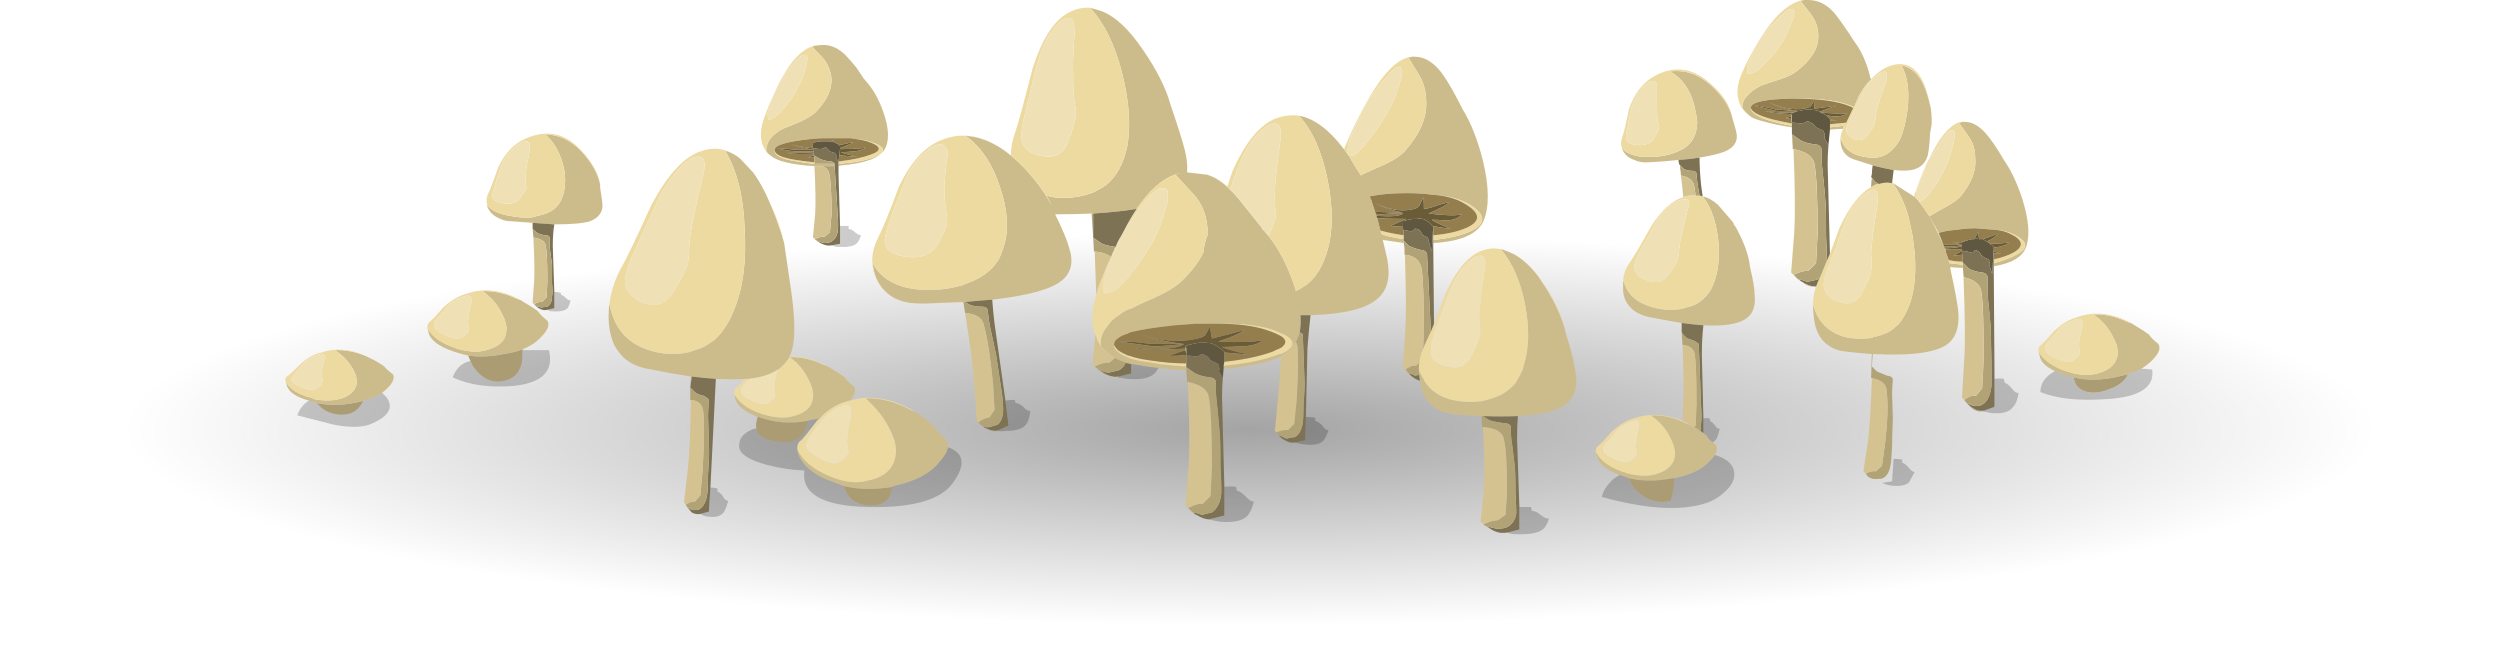 <?xml version="1.0" encoding="UTF-8" standalone="no"?>
<!DOCTYPE svg  PUBLIC '-//W3C//DTD SVG 1.1//EN'  'http://www.w3.org/Graphics/SVG/1.1/DTD/svg11.dtd'>
<svg id="FlashAICB" style="enable-background:new 0 0 161 41.65" xmlns="http://www.w3.org/2000/svg" xml:space="preserve" height="41.65px" viewBox="0 0 161 41.65" width="161px" version="1.1" y="0px" x="0px" xmlns:xlink="http://www.w3.org/1999/xlink">
<radialGradient id="SVGID_1_" gradientUnits="userSpaceOnUse" cy="27.65" cx="80.5" gradientTransform="matrix(1 0 0 -.174 0 32.46)" r="80.488">
	<stop stop-opacity=".357" offset="0"/>
	<stop stop-opacity="0" offset=".902"/>
</radialGradient>
<path fill-rule="evenodd" clip-rule="evenodd" d="m161 27.65c0 3.866-7.866 7.166-23.6 9.899-15.7 2.733-34.667 4.101-56.9 4.101s-41.2-1.367-56.9-4.101c-15.733-2.733-23.6-6.032-23.6-9.899s7.867-7.167 23.6-9.9 34.7-4.1 56.9-4.1 41.167 1.367 56.9 4.1 23.6 6.033 23.6 9.9z" fill="url(#SVGID_1_)"/>
<g clip-rule="evenodd" fill-rule="evenodd">
	<path d="m124.35 7l0.025 0.25c0.028 0.26 0.036 0.51 0.025 0.75-0.034 0.2-0.067 0.4-0.101 0.6-0.033 0.633-0.083 1.1-0.149 1.4-0.134 0.467-0.417 0.767-0.851 0.9-0.3 0.1-0.75 0.117-1.35 0.05-0.4-0.067-0.851-0.167-1.351-0.3-0.333-0.1-0.699-0.217-1.1-0.35-0.467-0.133-0.767-0.4-0.9-0.8-0.021-0.065-0.038-0.132-0.05-0.2-0.022-0.142-0.022-0.292 0-0.45 0.101 0.5 0.417 0.867 0.95 1.1 0.333 0.133 0.7 0.2 1.1 0.2h0.051 0.149c0.434-0.033 0.816-0.233 1.15-0.6 0.166-0.167 0.316-0.383 0.45-0.65 0.199-0.5 0.35-1.117 0.449-1.85 0.134-1.2 0-2.15-0.399-2.85 0.8 0.167 1.366 0.833 1.7 2 0.08 0.279 0.15 0.545 0.2 0.8zm2.2 0.85c0.434 0 0.867 0.233 1.3 0.7 0.334 0.367 0.733 0.95 1.2 1.75 0.467 0.667 0.867 1.517 1.2 2.55 0.4 1.3 0.483 2.3 0.25 3-0.2 0.667-0.9 1.1-2.1 1.3v-0.2c0.633-0.167 1.149-0.367 1.55-0.6 0.7-0.4 0.616-0.817-0.25-1.25-0.334-0.167-0.733-0.267-1.2-0.3l-1.3-0.1c-0.367 0-0.767 0.033-1.2 0.1-0.467 0.034-0.85 0.1-1.15 0.2-0.199-0.367-0.399-0.717-0.6-1.05 0-0.034 0.017-0.05 0.05-0.05 0.101-0.066 0.45-0.267 1.05-0.6 0.434-0.233 0.75-0.466 0.95-0.7 0.7-0.867 1-1.7 0.9-2.5 0-0.5-0.15-0.95-0.45-1.35l-0.6-0.85c0.13-0.033 0.27-0.05 0.4-0.05zm-3.3 4.8l0.15 0.1 0.2 0.25 0.4 0.55c0.033 0.067 0.066 0.117 0.1 0.15 0.067 0.066 0.117 0.15 0.15 0.25 0.066 0.133 0.15 0.283 0.25 0.45l0.3 0.6c0.134 0.267 0.25 0.517 0.351 0.75 0 0.033 0.017 0.067 0.05 0.1 0 0.066 0.017 0.117 0.05 0.15v0.05c0.031 0.031 0.048 0.082 0.05 0.15l0.2 0.55c0 0.067 0.017 0.133 0.05 0.2 0.267 0.033 0.55 0.066 0.851 0.1v0.2c-0.267 0-0.534-0.017-0.801-0.05 0 0.1 0.017 0.216 0.051 0.35 0.233 1.067 0.383 1.867 0.449 2.4 0.101 0.966-0.083 1.666-0.55 2.1-0.666 0.634-2.316 0.884-4.95 0.75h-0.05c-0.5-0.033-1.033-0.083-1.6-0.149l-0.4-0.051c-1.066-0.267-1.649-1.017-1.75-2.25-0.033-0.233-0.05-0.483-0.05-0.75 0.3 1.1 0.983 1.8 2.05 2.1 0.601 0.133 1.2 0.149 1.8 0.05 0-0.033 0.017-0.05 0.051-0.05 0.233-0.033 0.466-0.101 0.699-0.2 0.2-0.066 0.384-0.167 0.551-0.3 0.1-0.101 0.216-0.2 0.35-0.3 0.333-0.4 0.6-0.9 0.8-1.5 0.267-0.9 0.351-1.95 0.25-3.15-0.033-0.267-0.066-0.533-0.1-0.8v-0.1c-0.101-0.5-0.2-0.967-0.3-1.4-0.233-0.833-0.567-1.55-1-2.15 0.033 0 0.066 0.017 0.1 0.05l1.25 0.8zm-7.75-6.3h-0.15c-1.633 0.033-2.5 0.217-2.6 0.55v0.05c0 0.333 0.5 0.633 1.5 0.9 0.366 0.1 0.75 0.183 1.15 0.25v0.1c-0.7-0.1-1.334-0.233-1.9-0.4-0.267-0.066-0.5-0.15-0.7-0.25-0.233-0.167-0.434-0.367-0.6-0.6 0-0.3 0.1-0.55 0.3-0.75 0.2-0.267 0.517-0.5 0.95-0.7 0.267-0.1 0.666-0.233 1.2-0.4 0.5-0.167 0.866-0.35 1.1-0.55 0.9-0.7 1.35-1.433 1.35-2.2 0-0.533-0.149-1-0.449-1.4l-0.7-0.9c0.083-0.017 0.166-0.033 0.25-0.05h0.25c0.6 0 1.133 0.25 1.6 0.75l0.05 0.05c0.334 0.4 0.767 1.017 1.301 1.85 0.466 0.6 0.816 1.383 1.05 2.35 0 0.033 0.017 0.067 0.05 0.1-0.3 0.3-0.566 0.667-0.8 1.1-0.101 0.233-0.2 0.466-0.3 0.7-0.83-0.4-2.13-0.583-3.9-0.55zm3.2 1.95c-0.267 0-0.55 0.017-0.851 0.05v-0.15c0.301-0.034 0.601-0.067 0.9-0.1-0.03 0.067-0.05 0.133-0.05 0.2zm13.65 15.6c-0.6-0.267-0.933-0.601-1-1-0.033-0.101-0.05-0.184-0.05-0.25 0.233 0.433 0.684 0.8 1.351 1.1 0.1 0.033 0.183 0.066 0.25 0.1 0.233 0.067 0.449 0.134 0.649 0.2 0.5 0.101 0.934 0.117 1.3 0.05 0.7-0.133 1.167-0.416 1.4-0.85 0.134-0.267 0.167-0.55 0.1-0.85-0.033-0.2-0.116-0.417-0.25-0.65-0.3-0.634-0.733-1.133-1.3-1.5 0.733-0.033 1.483 0.133 2.25 0.5 0.078 0.026 0.152 0.051 0.226 0.075 0.088 0.058 0.18 0.117 0.274 0.175 0.3 0.167 0.584 0.35 0.851 0.55 0.1 0.167 0.3 0.367 0.6 0.601 0.167 0.267 0.033 0.616-0.4 1.05-0.199 0.2-0.433 0.383-0.699 0.55-0.267 0.134-0.551 0.25-0.851 0.35-0.267 0.067-0.55 0.134-0.85 0.2-0.967 0.2-1.851 0.2-2.65 0-0.2-0.033-0.383-0.083-0.55-0.149-0.23-0.069-0.45-0.152-0.65-0.252zm-22.9-13.75c-0.4 0.067-0.851 0.117-1.351 0.15-0.566 0.067-1.199 0.117-1.899 0.15-0.367 0.033-0.684-0.017-0.95-0.15-0.4-0.133-0.667-0.383-0.8-0.75 0.333 0.367 0.866 0.55 1.6 0.55 0.601 0.033 1.184-0.05 1.75-0.25 0.101-0.033 0.184-0.067 0.25-0.1 0.601-0.233 0.983-0.633 1.15-1.2 0.066-0.233 0.1-0.466 0.1-0.7-0.033-0.333-0.1-0.7-0.2-1.1-0.267-1-0.783-1.717-1.55-2.15 1.033-0.133 1.983 0.233 2.851 1.1 0.633 0.633 1.017 1.25 1.149 1.85 0.167 0.534 0.267 0.917 0.3 1.15 0.034 0.433-0.183 0.767-0.649 1-0.33 0.167-0.92 0.317-1.75 0.45zm0.25 10.8c-0.434-0.034-0.9-0.083-1.4-0.15-0.6-0.1-1.25-0.216-1.95-0.35-0.733-0.133-1.25-0.434-1.55-0.9-0.133-0.2-0.217-0.417-0.25-0.65-0.013-0.057-0.021-0.116-0.024-0.175v-0.2c-0.004-0.025-0.004-0.05 0-0.075v-0.175c-0.001-0.074 0.008-0.149 0.024-0.225 0.2 0.833 0.783 1.4 1.75 1.7 0.634 0.2 1.283 0.25 1.95 0.15 0-0.033 0.017-0.033 0.05 0 0.101-0.033 0.2-0.066 0.3-0.1 0.334-0.066 0.617-0.183 0.851-0.35 0.233-0.167 0.434-0.367 0.6-0.6 0.101-0.133 0.184-0.283 0.25-0.45 0.134-0.3 0.233-0.633 0.3-1s0.101-0.75 0.101-1.15c0-0.267-0.017-0.533-0.05-0.8-0.134-1.2-0.467-2.133-1-2.8 0.333 0.067 0.666 0.25 1 0.55l0.899 1.05c0.033 0.033 0.066 0.083 0.101 0.15v0.05c0.066 0.066 0.133 0.167 0.199 0.3 0.5 0.933 0.784 1.75 0.851 2.45 0.2 0.833 0.3 1.45 0.3 1.85 0.066 0.7-0.134 1.2-0.6 1.5-0.53 0.333-1.43 0.467-2.7 0.4zm0 6.95c0.066 0.033 0.133 0.083 0.2 0.149 0.066 0.134 0.199 0.283 0.399 0.45 0.066 0.033 0.134 0.083 0.2 0.15 0.1 0.166 0.083 0.383-0.05 0.649-0.101 0.134-0.217 0.267-0.351 0.4-0.433 0.5-1.183 0.866-2.25 1.1h-0.149c-1 0.2-1.934 0.2-2.8 0-0.134-0.066-0.267-0.116-0.4-0.149-0.066-0.034-0.134-0.051-0.2-0.051-0.866-0.333-1.35-0.733-1.45-1.199-0.033-0.101-0.05-0.184-0.05-0.25 0.267 0.5 0.8 0.899 1.601 1.199 0.066 0.034 0.133 0.051 0.199 0.051 0.067 0.033 0.15 0.066 0.25 0.1 0.567 0.134 1.067 0.167 1.5 0.1 0.7-0.133 1.167-0.416 1.4-0.85 0.066-0.134 0.1-0.25 0.1-0.35 0.034-0.134 0.034-0.267 0-0.4-0.033-0.233-0.116-0.483-0.25-0.75-0.3-0.634-0.733-1.134-1.3-1.5 0.667-0.033 1.351 0.1 2.05 0.4 0.067 0.033 0.134 0.066 0.2 0.1 0.167 0.056 0.309 0.122 0.425 0.2 0.028 0.017 0.054 0.033 0.075 0.05h0.05c0.134 0.066 0.267 0.15 0.4 0.25 0.06 0.034 0.12 0.084 0.19 0.151zm-17.4-12.25v-0.2c1.033-0.1 1.867-0.3 2.5-0.6 0.934-0.5 0.867-1.067-0.2-1.7-0.506-0.297-1.155-0.489-1.949-0.575l-0.301-0.025c-0.699-0.1-1.517-0.133-2.449-0.1-0.667 0.033-1.233 0.1-1.7 0.2l0.149 0.3v0.05l0.2 0.6 0.05 0.15 0.051 0.15v0.05c0 0.033 0.017 0.066 0.05 0.1 0.066 0.267 0.133 0.534 0.2 0.8 0.033 0.1 0.066 0.183 0.1 0.25 0.434 0.133 0.9 0.233 1.4 0.3v0.25c-0.467-0.066-0.917-0.133-1.351-0.2 0.134 0.533 0.233 0.966 0.3 1.3 0.2 1.1 0 1.917-0.6 2.45-0.7 0.667-2.15 1.033-4.35 1.1h-0.65c0.033 0.4 0.017 0.767-0.05 1.101-0.066 0.199-0.15 0.416-0.25 0.649l-0.101 0.101c-0.166 0.3-0.449 0.566-0.85 0.8-0.8 0.399-2.017 0.666-3.65 0.8h-0.049v-0.2c1.467-0.133 2.667-0.383 3.601-0.75h0.1c0.866-0.399 0.967-0.8 0.3-1.2-0.1-0.066-0.217-0.116-0.35-0.149-0.134-0.066-0.283-0.134-0.45-0.2-0.9-0.3-2.1-0.433-3.6-0.4h-1.401c-0.433 0.033-0.883 0.066-1.35 0.1-1.233 0.133-2.183 0.283-2.85 0.45-0.066 0.033-0.133 0.066-0.2 0.1-0.233 0.066-0.417 0.15-0.55 0.25-0.2 0.134-0.3 0.267-0.3 0.4v0.1c0 0.134 0.083 0.267 0.25 0.4 0.133 0.133 0.333 0.25 0.6 0.35 0.066 0.033 0.15 0.066 0.25 0.1 0.333 0.101 0.767 0.184 1.3 0.25 0.167 0.034 0.35 0.067 0.55 0.101 0.566 0.066 1.133 0.116 1.7 0.149v0.25c-0.633-0.033-1.233-0.083-1.8-0.149s-1.117-0.15-1.65-0.25h-0.1c-0.1-0.033-0.184-0.05-0.25-0.05l-0.1-0.051-0.4-0.152c-0.1-0.033-0.2-0.084-0.3-0.15-0.367-0.2-0.667-0.45-0.9-0.75-0.066-0.434 0.05-0.833 0.35-1.2 0.2-0.333 0.467-0.6 0.8-0.8 0.167-0.133 0.35-0.25 0.55-0.35 0.066-0.034 0.133-0.05 0.2-0.05 0.367-0.2 0.9-0.45 1.6-0.75 0.733-0.333 1.283-0.667 1.65-1 0.667-0.633 1.15-1.267 1.45-1.9 0.033-0.4 0.133-0.8 0.3-1.2 0-0.133-0.017-0.283-0.05-0.45-0.067-0.8-0.35-1.483-0.85-2.05l-1.2-1.3c0.131-0.056 0.264-0.098 0.4-0.125-0.147 0.026-0.297 0.067-0.45 0.125-0.833 0.3-1.65 1.033-2.45 2.2-0.767 0.133-1.7 0.233-2.8 0.3h-0.1c-0.667 0.033-1.383 0.05-2.15 0.05h-0.05-0.15c0.466 0.934 0.767 1.65 0.9 2.15 0.3 0.9 0.15 1.6-0.45 2.1-0.667 0.567-2.167 0.983-4.5 1.25-0.533 0.034-1.117 0.083-1.75 0.15h-0.1c-0.8 0.033-1.65 0.066-2.55 0.1-0.367 0-0.683-0.017-0.95-0.05l-0.45-0.1-0.45-0.175c-0.246-0.129-0.462-0.288-0.65-0.475-0.467-0.467-0.733-1.067-0.8-1.8 0.533 1 1.533 1.566 3 1.7 0.933 0.067 1.816-0.017 2.65-0.25h0.05c0.233-0.1 0.483-0.2 0.75-0.3 0.533-0.233 0.983-0.55 1.35-0.95 0.1-0.133 0.2-0.267 0.3-0.4 0.133-0.267 0.25-0.567 0.35-0.9 0.333-1.067 0.25-2.333-0.25-3.8-0.467-1.466-1.2-2.566-2.2-3.3 1.267 0.067 2.533 0.767 3.8 2.1 0.8 0.867 1.383 1.683 1.75 2.45-0.1-0.233-0.217-0.466-0.35-0.7 0.133 0.033 0.283 0.066 0.45 0.1 0.833 0.1 1.633 0.017 2.4-0.25 0.033-0.034 0.083-0.05 0.15-0.05 0.167-0.1 0.317-0.183 0.45-0.25 0.1-0.033 0.183-0.083 0.25-0.15 0.033-0.033 0.066-0.05 0.1-0.05 0.7-0.567 1.167-1.417 1.4-2.55 0.233-1.333 0.117-2.917-0.35-4.75-0.467-1.8-1.15-3.183-2.05-4.15l0.7 0.2c0.9 0.333 1.8 1.167 2.7 2.5 0.9 1.3 1.5 2.5 1.8 3.6 0.434 1.267 0.733 2.217 0.9 2.85 0.133 0.533 0.184 1.017 0.15 1.45l1.3 0.15 0.325 0.125c0.324 0.149 0.649 0.375 0.975 0.675l0.05 0.05 0.1 0.1c0.2 0.175 0.409 0.4 0.625 0.675l1.425 1.775c0 0.033 0.017 0.067 0.05 0.1 0.134 0.133 0.267 0.283 0.4 0.45 0.633 0.8 1.166 1.816 1.6 3.05 0.066 0.167 0.117 0.333 0.15 0.5 0.2-0.1 0.399-0.217 0.6-0.35s0.384-0.3 0.55-0.5c0.367-0.433 0.65-0.983 0.851-1.65 0.399-1.267 0.416-2.817 0.05-4.65s-0.983-3.217-1.85-4.15c0.966 0.167 1.933 0.883 2.899 2.15l0.15 0.2c0.033 0.034 0.066 0.083 0.1 0.15 0.031 0.031 0.064 0.064 0.101 0.1 0.033 0.1 0.083 0.2 0.149 0.3 0.2 0.333 0.4 0.65 0.601 0.95 0.033-0.033 0.083-0.066 0.149-0.1l1.45-0.65c0.566-0.267 0.983-0.55 1.25-0.85 0.934-1.067 1.384-2.1 1.35-3.1 0-0.667-0.149-1.25-0.449-1.75l-0.701-1.15c0.083-0.021 0.166-0.038 0.25-0.05h0.15c0.634 0 1.217 0.35 1.75 1.05 0.367 0.5 0.817 1.283 1.351 2.35 0.533 0.867 0.967 1.967 1.3 3.3 0.4 1.667 0.417 2.95 0.05 3.85-0.367 0.867-1.451 1.35-3.251 1.45zm6.8 2.2c0.134 0.2 0.267 0.4 0.4 0.6 0.7 1.1 1.15 2.117 1.35 3.05 0.334 1.066 0.534 1.866 0.601 2.4 0.166 0.899 0 1.583-0.5 2.05-0.533 0.467-1.601 0.75-3.2 0.85-0.667 0.033-1.417 0.033-2.25 0h-0.1c-0.5-0.033-1.017-0.066-1.551-0.1-1.433-0.101-2.233-0.834-2.399-2.2-0.033-0.134-0.05-0.25-0.05-0.35v-0.301c0.033 0.101 0.066 0.184 0.1 0.25 0.066 0.134 0.134 0.25 0.2 0.351v0.05c0.434 0.7 1.1 1.134 2 1.3 0.533 0.101 1.083 0.117 1.649 0.05h0.051c0.333-0.066 0.666-0.166 1-0.3 0.5-0.2 0.916-0.517 1.25-0.95 0.133-0.233 0.267-0.483 0.399-0.75 0.033-0.133 0.066-0.267 0.101-0.399 0.333-1.066 0.35-2.367 0.05-3.9-0.3-1.466-0.816-2.633-1.55-3.5 0.066 0 0.133 0.017 0.199 0.05 0.2 0.066 0.4 0.15 0.601 0.25 0.033 0 0.066 0.017 0.1 0.05 0.533 0.299 1.05 0.782 1.55 1.449zm-46.65-7.15c-0.667-0.034-1.284-0.117-1.85-0.25-0.434-0.1-0.767-0.25-1-0.45-0.1-0.067-0.184-0.15-0.25-0.25-0.033-0.2 0.033-0.45 0.2-0.75 0.233-0.3 0.517-0.533 0.85-0.7l1.1-0.45c0.433-0.2 0.767-0.4 1-0.6 0.733-0.733 1.083-1.467 1.05-2.2-0.066-0.5-0.233-0.917-0.5-1.25l-0.75-0.8c0.233-0.067 0.45-0.1 0.65-0.1 0.5-0.033 0.983 0.167 1.45 0.6 0.2 0.2 0.45 0.483 0.75 0.85l0.5 0.75c0.033 0 0.05 0.017 0.05 0.05 0.5 0.533 0.9 1.233 1.2 2.1 0.367 1.067 0.383 1.867 0.05 2.4s-1.25 0.867-2.75 1c-0.067 0-0.133 0.017-0.2 0.05v-0.15c0.967-0.066 1.75-0.216 2.35-0.45 0.767-0.333 0.683-0.65-0.25-0.95-0.267-0.1-0.6-0.167-1-0.2l-0.3-0.05h-1.75c-0.267 0-0.533 0.017-0.8 0.05-1.6 0.167-2.383 0.4-2.35 0.7v0.1c0.033 0.3 0.517 0.517 1.45 0.65 0.367 0.067 0.733 0.117 1.1 0.15h1.3v0.15h-0.8-0.5zm-2.9 2.3c0.05 0.108 0.1 0.225 0.15 0.35 0.333 0.8 0.6 1.566 0.8 2.3l0.3 2.05c0.233 1.466 0.35 2.55 0.35 3.25 0.033 0.833-0.066 1.5-0.3 2v0.05c-0.167 0.267-0.367 0.5-0.6 0.7-0.033 0.033-0.083 0.066-0.15 0.1-0.434 0.3-1.05 0.5-1.85 0.601h-0.25c-0.567 0.033-1.2 0.033-1.9 0-0.5-0.034-1.017-0.084-1.55-0.15h-0.05c-0.867-0.134-1.8-0.3-2.8-0.5-0.867-0.167-1.5-0.55-1.9-1.15-0.1-0.133-0.183-0.267-0.25-0.399-0.267-0.601-0.383-1.284-0.35-2.05 0-0.2 0.017-0.4 0.05-0.6 0.267 1.5 1.067 2.483 2.4 2.95 0.934 0.333 1.883 0.384 2.85 0.15 0.033-0.034 0.067-0.051 0.1-0.051 0.1-0.033 0.2-0.066 0.3-0.1 0.233-0.066 0.45-0.167 0.65-0.3 0.167-0.101 0.317-0.201 0.45-0.301 0.533-0.467 0.967-1.134 1.3-2 0.567-1.4 0.784-3.15 0.65-5.25-0.067-2-0.483-3.65-1.25-4.95 0.26 0.078 0.51 0.195 0.75 0.35l0.2 0.15 0.85 0.9c0.267 0.367 0.533 0.816 0.8 1.35l0.25 0.55zm3.7 10.575c0.113 0.051 0.213 0.109 0.3 0.175 0.3 0.167 0.583 0.35 0.85 0.55 0.1 0.167 0.3 0.367 0.6 0.601 0.133 0.233 0.05 0.533-0.25 0.899-0.067 0-0.133 0.017-0.2 0.05-0.4 0.101-0.783 0.284-1.15 0.551-0.2 0.133-0.4 0.316-0.6 0.55-0.2 0.033-0.4 0.066-0.6 0.1-0.067 0-0.117 0.017-0.15 0.05-1.1 0.2-2.117 0.134-3.05-0.199-0.067-0.034-0.133-0.051-0.2-0.051-0.867-0.333-1.35-0.733-1.45-1.199-0.033-0.101-0.05-0.184-0.05-0.25 0.267 0.5 0.8 0.899 1.6 1.199 0.767 0.267 1.417 0.351 1.95 0.25 0.566-0.1 0.983-0.3 1.25-0.6 0.033-0.066 0.066-0.116 0.1-0.15 0.033-0.033 0.05-0.066 0.05-0.1 0.2-0.434 0.15-0.934-0.15-1.5-0.3-0.634-0.717-1.134-1.25-1.5 0.7-0.033 1.433 0.134 2.2 0.5 0.07 0.022 0.136 0.047 0.2 0.074zm5.65 2.925c0.434 0.267 0.867 0.6 1.3 1 0.133 0.233 0.383 0.517 0.75 0.85 0.1 0.134 0.133 0.284 0.1 0.45-0.033 0.267-0.216 0.584-0.55 0.95-0.567 0.733-1.55 1.25-2.95 1.55-0.033 0-0.05 0.017-0.05 0.05-1.167 0.2-2.217 0.184-3.15-0.05-0.267-0.1-0.533-0.2-0.8-0.3-0.7-0.233-1.267-0.583-1.7-1.05-0.3-0.334-0.467-0.667-0.5-1 0.333 0.7 1.017 1.267 2.05 1.7 0.3 0.133 0.6 0.233 0.9 0.3 0.567 0.133 1.083 0.133 1.55 0 0.767-0.134 1.3-0.45 1.6-0.95 0.033-0.066 0.066-0.134 0.1-0.2 0.2-0.5 0.2-1.033 0-1.6-0.066-0.167-0.133-0.316-0.2-0.45-0.333-0.733-0.867-1.434-1.6-2.1 0.9-0.034 1.833 0.199 2.8 0.699 0.1 0.068 0.217 0.118 0.35 0.151zm-24.6-12.15c-0.433-0.033-0.883-0.067-1.35-0.1-0.167 0-0.317-0.017-0.45-0.05l-0.15-0.05c-0.548-0.193-0.881-0.51-1-0.95l0.05 0.05c0.3 0.333 0.783 0.55 1.45 0.65 0.467 0.1 0.933 0.133 1.4 0.1 0.033-0.033 0.05-0.033 0.05 0 0.1-0.033 0.2-0.067 0.3-0.1 0.433-0.066 0.8-0.217 1.1-0.45 0.2-0.167 0.35-0.367 0.45-0.6 0.233-0.5 0.3-1.117 0.2-1.85-0.2-1.033-0.617-1.817-1.25-2.35 1.033 0.033 1.917 0.517 2.65 1.45 0.5 0.633 0.8 1.233 0.9 1.8v0.2c0.1 0.566 0.15 0.967 0.15 1.2-0.033 0.434-0.3 0.75-0.8 0.95-0.433 0.133-1.2 0.2-2.3 0.2-0.433-0.033-0.9-0.067-1.4-0.1zm-10.7 8.6c0.066 0.032 0.133 0.065 0.2 0.1 0.3 0.134 0.617 0.316 0.95 0.55 0.1 0.134 0.283 0.301 0.55 0.5 0.133 0.233 0.017 0.534-0.35 0.9-0.1 0.1-0.217 0.2-0.35 0.3-0.3 0.2-0.7 0.367-1.2 0.5-0.2 0.066-0.4 0.117-0.6 0.15-0.867 0.166-1.667 0.166-2.4 0-0.167-0.033-0.333-0.084-0.5-0.15-0.867-0.233-1.35-0.583-1.45-1.05v-0.025c-0.014-0.021-0.022-0.047-0.025-0.074l-0.025-0.051v-0.05c0.2 0.434 0.667 0.767 1.4 1 0.1 0.033 0.217 0.066 0.35 0.101l0.05 0.05c0.533 0.1 1 0.116 1.4 0.05 0.6-0.1 1.017-0.333 1.25-0.7 0-0.033 0.017-0.066 0.05-0.1 0.033-0.066 0.05-0.117 0.05-0.15 0.066-0.3 0-0.633-0.2-1-0.3-0.533-0.7-0.95-1.2-1.25 0.667-0.034 1.35 0.099 2.05 0.399zm9.925-3.625c0.089 0.058 0.181 0.117 0.275 0.175 0.3 0.167 0.583 0.35 0.85 0.55 0.1 0.167 0.3 0.367 0.6 0.6 0.167 0.267 0.033 0.617-0.4 1.05-0.3 0.333-0.7 0.6-1.2 0.8-0.367 0.134-0.767 0.233-1.2 0.3-0.8 0.167-1.567 0.2-2.3 0.101-0.3-0.067-0.6-0.15-0.9-0.25-1-0.334-1.55-0.75-1.65-1.25-0.033-0.101-0.05-0.184-0.05-0.25 0.267 0.5 0.8 0.899 1.6 1.199 0.333 0.134 0.65 0.217 0.95 0.25 0.367 0.067 0.7 0.067 1 0 0.667-0.133 1.117-0.383 1.35-0.75 0.033-0.033 0.05-0.066 0.05-0.1 0.2-0.434 0.15-0.933-0.15-1.5-0.3-0.633-0.733-1.133-1.3-1.5 0.733-0.033 1.483 0.133 2.25 0.5 0.077 0.026 0.153 0.051 0.225 0.075z" fill="#CDBC8B"/>
	<path d="m118.55 9.3c-0.066-0.333-0.017-0.667 0.15-1 0-0.066 0.017-0.133 0.05-0.2-0.3 0.033-0.6 0.066-0.9 0.1v-0.2c0.367-0.033 0.717-0.067 1.051-0.1 0.1-0.2 0.25-0.517 0.449-0.95-0.066-0.034-0.133-0.067-0.199-0.1-0.767-0.333-1.983-0.5-3.65-0.5 1.767-0.033 3.066 0.15 3.9 0.55 0.1-0.233 0.199-0.467 0.3-0.7 0.233-0.434 0.5-0.8 0.8-1.1 0.3-0.333 0.616-0.583 0.95-0.75 1.2-0.533 2.05-0.1 2.55 1.3 0.164 0.476 0.281 0.925 0.35 1.35-0.05-0.255-0.116-0.521-0.199-0.8-0.334-1.167-0.9-1.833-1.7-2 0.399 0.7 0.533 1.65 0.399 2.85-0.1 0.733-0.25 1.35-0.449 1.85-0.134 0.267-0.284 0.483-0.45 0.65-0.334 0.367-0.717 0.567-1.15 0.6h-0.149-0.05c-0.399 0-0.767-0.066-1.1-0.2-0.533-0.233-0.85-0.6-0.95-1.1-0.02 0.157-0.02 0.308 0 0.45zm6.3 5.7c0.101 0.233 0.2 0.483 0.301 0.75-0.101-0.233-0.217-0.483-0.351-0.75l-0.3-0.6c-0.1-0.167-0.184-0.316-0.25-0.45-0.033-0.1-0.083-0.184-0.15-0.25-0.033-0.034-0.066-0.083-0.1-0.15l-0.4-0.55c0.267-0.1 0.551-0.367 0.851-0.8 0.3-0.4 0.583-0.883 0.85-1.45 0.2-0.467 0.367-0.967 0.5-1.5 0.134-0.633 0.101-0.917-0.1-0.85h-0.1c-0.233 0.167-0.433 0.4-0.6 0.7-0.2 0.333-0.366 0.583-0.5 0.75-0.114 0.129-0.215 0.279-0.3 0.45 0.639-1.353 1.271-2.153 1.899-2.4 0.167-0.066 0.317-0.083 0.45-0.05-0.133 0-0.267 0.017-0.399 0.05l0.6 0.85c0.3 0.4 0.45 0.85 0.45 1.35 0.1 0.8-0.2 1.633-0.9 2.5-0.2 0.233-0.517 0.467-0.95 0.7-0.6 0.333-0.949 0.534-1.05 0.6-0.033 0-0.05 0.017-0.05 0.05 0.2 0.333 0.4 0.683 0.6 1.05zm3.55 1.95v-0.25c0.5-0.1 0.933-0.25 1.3-0.45 0.666-0.4 0.583-0.8-0.25-1.2-0.267-0.133-0.584-0.216-0.95-0.25 0.467 0.034 0.866 0.133 1.2 0.3 0.866 0.433 0.95 0.85 0.25 1.25-0.4 0.233-0.92 0.433-1.55 0.6zm-11.65 2.65c0.01-0.396 0.076-0.779 0.2-1.15 0.066-0.167 0.133-0.333 0.2-0.5l0.05-0.05c0.1-0.233 0.25-0.6 0.45-1.1 0.066-0.167 0.133-0.316 0.199-0.45 0.167-0.467 0.367-1.017 0.601-1.65 0.633-1.367 1.316-2.25 2.05-2.65 0.066-0.033 0.116-0.066 0.15-0.1 0.1-0.067 0.216-0.1 0.35-0.1 0.3-0.1 0.583-0.117 0.85-0.05h0.051c0.433 0.6 0.767 1.317 1 2.15 0.1 0.433 0.199 0.9 0.3 1.4v0.1c0.033 0.267 0.066 0.533 0.1 0.8 0.101 1.2 0.017 2.25-0.25 3.15-0.2 0.6-0.467 1.1-0.8 1.5-0.134 0.1-0.25 0.2-0.35 0.3-0.167 0.133-0.351 0.233-0.551 0.3-0.233 0.1-0.466 0.167-0.699 0.2-0.034 0-0.051 0.017-0.051 0.05-0.6 0.1-1.199 0.083-1.8-0.05-1.07-0.3-1.75-1-2.05-2.1zm8.75-2.85c0.3 0.067 0.6 0.1 0.9 0.1v0.2c-0.301-0.033-0.584-0.066-0.851-0.1-0.03-0.067-0.05-0.133-0.05-0.2zm-0.25-0.75c0.001 0.033 0.018 0.05 0.05 0.05v0.15c-0.002-0.069-0.019-0.119-0.05-0.15v-0.05zm-2-3.35c0.253-0.733 0.503-1.383 0.75-1.95-0.034 0.111-0.067 0.228-0.1 0.35-0.167 0.434-0.301 0.767-0.4 1-0.1 0.233-0.134 0.467-0.1 0.7l-0.15-0.1zm14.03 8.175c-0.073-0.024-0.147-0.049-0.226-0.075-0.767-0.367-1.517-0.533-2.25-0.5 0.566 0.367 1 0.866 1.3 1.5 0.134 0.233 0.217 0.45 0.25 0.65 0.067 0.3 0.034 0.583-0.1 0.85-0.233 0.434-0.7 0.717-1.4 0.85-0.366 0.067-0.8 0.051-1.3-0.05-0.2-0.066-0.416-0.133-0.649-0.2-0.067-0.033-0.15-0.066-0.25-0.1-0.667-0.3-1.117-0.667-1.351-1.1 0 0.066 0.017 0.149 0.05 0.25-0.133-0.334-0.1-0.567 0.101-0.7 0.133-0.101 0.416-0.4 0.85-0.9 0.5-0.466 1.017-0.767 1.55-0.9 1.08-0.371 2.22-0.229 3.43 0.425zm-4.88 0.625c-0.2 0.233-0.367 0.416-0.5 0.55-0.167 0.2-0.233 0.366-0.2 0.5 0.033 0.2 0.283 0.4 0.75 0.6 0.5 0.233 0.866 0.267 1.1 0.101 0.233-0.167 0.367-0.316 0.4-0.45l-0.05-0.35c-0.034-0.334 0.033-0.784 0.199-1.351v-0.35c-0.066-0.167-0.233-0.2-0.5-0.1-0.53 0.167-0.93 0.45-1.2 0.85zm-19.6-13.9c-0.467-0.3-0.75-0.683-0.85-1.15-0.134-0.533-0.033-1.15 0.3-1.85 1.233-2.633 2.45-4.133 3.65-4.5 0.104-0.017 0.204-0.034 0.3-0.05-0.084 0.017-0.167 0.033-0.25 0.05l0.7 0.9c0.3 0.4 0.449 0.867 0.449 1.4 0 0.767-0.449 1.5-1.35 2.2-0.233 0.2-0.6 0.383-1.1 0.55-0.534 0.167-0.934 0.3-1.2 0.4-0.434 0.2-0.75 0.433-0.95 0.7-0.2 0.2-0.3 0.45-0.3 0.75 0.17 0.233 0.37 0.433 0.6 0.6zm-0.05-0.6c0.066 0.267 0.55 0.517 1.45 0.75 0.399 0.1 0.8 0.183 1.2 0.25v0.15c-0.4-0.067-0.784-0.15-1.15-0.25-1-0.267-1.5-0.567-1.5-0.9zm2.65-5.55c0.233-0.633 0.199-0.9-0.101-0.8h-0.1c-0.233 0.133-0.7 0.583-1.4 1.35-0.366 0.4-0.616 0.767-0.75 1.1-0.166 0.367-0.3 0.65-0.399 0.85-0.134 0.333-0.167 0.617-0.101 0.85 0.334 0.033 0.7-0.183 1.101-0.65 0.433-0.434 0.783-0.85 1.05-1.25 0.3-0.467 0.53-0.95 0.7-1.45zm-10.95 8.15c-0.066-0.2-0.066-0.417 0-0.65 0.1-0.233 0.25-0.85 0.45-1.85 0.3-0.9 0.767-1.566 1.399-2 1.3-0.833 2.533-0.767 3.7 0.2 0.9 0.733 1.417 1.5 1.55 2.3-0.133-0.6-0.517-1.216-1.149-1.85-0.867-0.867-1.817-1.233-2.851-1.1 0.767 0.433 1.283 1.15 1.55 2.15 0.101 0.4 0.167 0.767 0.2 1.1 0 0.233-0.033 0.467-0.1 0.7-0.167 0.567-0.55 0.967-1.15 1.2-0.066 0.033-0.149 0.067-0.25 0.1-0.566 0.2-1.149 0.283-1.75 0.25-0.73 0-1.27-0.183-1.6-0.55zm16.25-1.5c0.033-0.1 0.066-0.283 0.1-0.55 0.033-0.467 0.25-1.183 0.65-2.15 0.166-0.667 0.05-0.883-0.351-0.65-0.5 0.267-0.949 0.833-1.35 1.7-0.566 1.133-0.85 1.783-0.85 1.95 0 0.233 0.166 0.433 0.5 0.6 0.333 0.133 0.616 0.066 0.85-0.2 0.23-0.3 0.38-0.533 0.45-0.7zm-0.4 4.3c-0.666 0.333-1.217 1.133-1.649 2.4-0.233 0.633-0.417 1.167-0.551 1.6-0.1 0.133-0.166 0.267-0.199 0.4-0.034 0.067-0.051 0.133-0.051 0.2-0.267 0.6-0.399 1.05-0.399 1.35v0.15c0 0.033 0.017 0.083 0.05 0.15 0.066 0.4 0.384 0.683 0.95 0.85 0.666 0.233 1.166 0.017 1.5-0.65 0.133-0.233 0.233-0.45 0.3-0.65l0.05-0.05c0.066-0.167 0.117-0.317 0.15-0.45 0.033-0.1 0.05-0.183 0.05-0.25 0.033-0.167 0.033-0.5 0-1 0-0.533 0.134-1.6 0.4-3.2 0.1-0.767-0.034-1.083-0.4-0.95-0.07 0.033-0.13 0.067-0.2 0.1zm-13.65-7c-0.101-0.2-0.317-0.184-0.65 0.05-0.5 0.434-0.833 1.033-1 1.8-0.1 0.466-0.167 0.816-0.2 1.05-0.1 0.4-0.116 0.667-0.05 0.8 0.1 0.167 0.366 0.267 0.8 0.3 0.467 0 0.783-0.133 0.95-0.4 0.2-0.333 0.316-0.583 0.35-0.75 0-0.067-0.033-0.217-0.1-0.45-0.033-0.133-0.05-0.767-0.05-1.9 0.03-0.2 0.02-0.367-0.05-0.5zm1.75 7.35c0.033-0.034 0.066-0.05 0.1-0.05 0.233-0.066 0.467-0.083 0.7-0.05h0.25c0.066 0 0.133 0.017 0.2 0.05 0.533 0.667 0.866 1.6 1 2.8 0.033 0.267 0.05 0.533 0.05 0.8 0 0.4-0.033 0.783-0.101 1.15-0.066 0.367-0.166 0.7-0.3 1-0.066 0.167-0.149 0.317-0.25 0.45-0.166 0.233-0.366 0.433-0.6 0.6-0.233 0.167-0.517 0.283-0.851 0.35-0.1 0.034-0.199 0.067-0.3 0.1-0.033-0.033-0.05-0.033-0.05 0-0.667 0.1-1.316 0.05-1.95-0.15-0.967-0.3-1.55-0.867-1.75-1.7-0.017 0.076-0.025 0.151-0.024 0.225-0.018-0.496 0.141-0.971 0.475-1.425 0.233-0.333 0.684-1.1 1.35-2.3 0.67-1.033 1.35-1.65 2.05-1.85zm-1.9 1.85c-0.333 0.633-0.6 1.117-0.8 1.45-0.334 0.6-0.483 1.017-0.45 1.25 0 0.333 0.267 0.6 0.8 0.8 0.601 0.233 1.066 0.117 1.4-0.35 0.333-0.434 0.533-0.767 0.6-1 0.033-0.1 0.066-0.35 0.101-0.75 0-0.2 0.133-0.833 0.399-1.9 0.033-0.133 0.066-0.283 0.101-0.45 0.233-0.567 0.166-0.817-0.2-0.75-0.101 0-0.2 0.017-0.3 0.05-0.63 0.2-1.18 0.75-1.65 1.65zm-22.85-7.1c0.866 0.933 1.483 2.316 1.85 4.15 0.366 1.833 0.35 3.383-0.05 4.65-0.2 0.667-0.483 1.217-0.851 1.65-0.166 0.2-0.35 0.367-0.55 0.5s-0.399 0.25-0.6 0.35c-0.033-0.167-0.084-0.333-0.15-0.5-0.434-1.233-0.967-2.25-1.6-3.05 0.233-0.534 0.383-0.934 0.45-1.2 0-0.1-0.017-0.483-0.051-1.15-0.033-0.633 0.084-1.883 0.351-3.75 0.133-1.033-0.134-1.367-0.8-1-0.834 0.533-1.5 1.5-2 2.9-0.167 0.433-0.3 0.833-0.4 1.2 0.175 0.175 0.367 0.4 0.575 0.675-0.215-0.275-0.424-0.5-0.624-0.675l-0.1-0.1-0.05-0.05c-0.325-0.3-0.65-0.525-0.975-0.675 0.325 0.142 0.65 0.35 0.975 0.625 0.1-0.333 0.217-0.683 0.35-1.05 0.8-1.767 1.7-2.867 2.7-3.3 0.534-0.2 1.05-0.267 1.55-0.2zm2.9 2.15c1.533-3.6 2.9-5.567 4.101-5.9 0.106-0.021 0.206-0.038 0.3-0.05-0.084 0.013-0.167 0.029-0.25 0.05l0.7 1.15c0.3 0.5 0.449 1.083 0.449 1.75 0.034 1-0.416 2.033-1.35 3.1-0.267 0.3-0.684 0.583-1.25 0.85l-1.45 0.65c-0.066 0.033-0.116 0.066-0.149 0.1-0.2-0.3-0.4-0.617-0.601-0.95-0.066-0.1-0.116-0.2-0.149-0.3-0.036-0.035-0.069-0.068-0.101-0.1-0.033-0.067-0.066-0.117-0.1-0.15l-0.15-0.2zm-28.9 9.625c-0.538-0.266-0.938-0.675-1.2-1.225-0.4-0.867-0.367-1.767 0.1-2.7 0.267-0.5 0.717-1.6 1.35-3.3 0.733-1.533 1.617-2.517 2.65-2.95 1.467-0.633 2.983-0.316 4.55 0.95 0-0.5 0.1-1.017 0.3-1.55 0.2-0.6 0.567-1.95 1.1-4.05 0.6-1.867 1.35-3.05 2.25-3.55 0.467-0.267 0.95-0.383 1.45-0.35 0.9 0.967 1.583 2.35 2.05 4.15 0.467 1.833 0.583 3.417 0.35 4.75-0.233 1.133-0.7 1.983-1.4 2.55-0.034 0-0.067 0.017-0.1 0.05-0.067 0.067-0.15 0.117-0.25 0.15-0.133 0.067-0.283 0.15-0.45 0.25-0.066 0-0.117 0.017-0.15 0.05-0.767 0.267-1.567 0.35-2.4 0.25-0.167-0.034-0.317-0.067-0.45-0.1 0.133 0.233 0.25 0.467 0.35 0.7-0.367-0.767-0.95-1.583-1.75-2.45-1.267-1.333-2.533-2.033-3.8-2.1 1 0.733 1.733 1.833 2.2 3.3 0.5 1.467 0.583 2.733 0.25 3.8-0.1 0.333-0.217 0.633-0.35 0.9-0.1 0.133-0.2 0.267-0.3 0.4-0.367 0.4-0.817 0.717-1.35 0.95-0.267 0.1-0.517 0.2-0.75 0.3h-0.05c-0.833 0.233-1.717 0.317-2.65 0.25-1.467-0.133-2.467-0.7-3-1.7 0.066 0.733 0.333 1.333 0.8 1.8 0.188 0.188 0.404 0.346 0.65 0.475zm14.725-4.35c0.273-0.535 0.548-1.01 0.825-1.425 0.8-1.167 1.617-1.9 2.45-2.2 0.153-0.058 0.303-0.099 0.45-0.125-0.136 0.027-0.269 0.069-0.4 0.125l1.2 1.3c0.5 0.567 0.783 1.25 0.85 2.05 0.033 0.167 0.05 0.316 0.05 0.45-0.167 0.4-0.267 0.8-0.3 1.2-0.3 0.633-0.783 1.267-1.45 1.9-0.367 0.333-0.917 0.667-1.65 1-0.7 0.3-1.233 0.55-1.6 0.75-0.066 0-0.133 0.017-0.2 0.05-0.2 0.1-0.383 0.216-0.55 0.35-0.333 0.2-0.6 0.467-0.8 0.8-0.3 0.367-0.417 0.767-0.35 1.2 0.233 0.3 0.533 0.55 0.9 0.75-0.667-0.333-1.083-0.833-1.25-1.5l-0.05-0.05c-0.233-0.733-0.2-1.567 0.1-2.5 0.033-0.133 0.066-0.267 0.1-0.4 0.267-0.733 0.55-1.417 0.85-2.05 0.053-0.159 0.111-0.292 0.175-0.4-0.017 0.03-0.025 0.064-0.025 0.1-0.034 0.133-0.067 0.25-0.1 0.35-0.2 0.433-0.333 0.767-0.4 1-0.2 0.533-0.233 0.967-0.1 1.3 0.3 0 0.6-0.1 0.9-0.3l0.1-0.1s0.15-0.167 0.35-0.4c0.066-0.1 0.167-0.2 0.3-0.3v-0.05c0.433-0.5 0.917-1.2 1.45-2.1 0.367-0.7 0.667-1.467 0.9-2.3 0.066-0.233 0.1-0.417 0.1-0.55 0.066-0.566-0.067-0.783-0.4-0.65h-0.15c-0.433 0.267-0.816 0.633-1.15 1.1-0.033 0.067-0.067 0.117-0.1 0.15-0.2 0.3-0.383 0.567-0.55 0.8-0.067 0.1-0.133 0.183-0.2 0.25-0.108 0.144-0.199 0.285-0.275 0.425zm4.025 8.525v0.2c-0.566-0.033-1.133-0.083-1.7-0.149-0.2-0.033-0.383-0.066-0.55-0.101-0.533-0.066-0.967-0.149-1.3-0.25-0.1-0.033-0.184-0.066-0.25-0.1-0.267-0.1-0.467-0.217-0.6-0.35-0.167-0.134-0.25-0.267-0.25-0.4v-0.05c0.033 0.1 0.117 0.217 0.25 0.35 0.133 0.101 0.35 0.217 0.65 0.351 0.067 0 0.133 0.017 0.2 0.05 0.3 0.1 0.683 0.184 1.15 0.25 0.233 0.033 0.483 0.066 0.75 0.1 0.533 0.065 1.083 0.099 1.65 0.099zm2.4 0.15l0.05-0.25c1.233-0.133 2.266-0.35 3.1-0.649 0.2-0.101 0.383-0.184 0.55-0.25 0.366-0.267 0.366-0.517 0-0.75-0.233-0.134-0.55-0.267-0.95-0.4-0.8-0.267-1.85-0.4-3.15-0.4 1.5-0.033 2.7 0.1 3.6 0.4 0.167 0.066 0.316 0.134 0.45 0.2 0.133 0.033 0.25 0.083 0.35 0.149 0.667 0.4 0.566 0.801-0.3 1.2h-0.1c-0.933 0.367-2.133 0.617-3.6 0.75zm10.1-8.7c0.5 0.133 1 0.233 1.5 0.3v0.25c-0.5-0.066-0.967-0.167-1.4-0.3-0.033-0.067-0.066-0.15-0.1-0.25zm3.4 0.6v-0.3c0.867-0.066 1.601-0.233 2.2-0.5 0.9-0.433 0.833-0.95-0.2-1.55-0.438-0.263-0.987-0.438-1.649-0.525 0.794 0.085 1.443 0.277 1.949 0.575 1.067 0.633 1.134 1.2 0.2 1.7-0.633 0.3-1.467 0.5-2.5 0.6zm-5.4-5.4c0.233 0 0.449-0.117 0.649-0.35 0.101-0.067 0.3-0.3 0.601-0.7 0.433-0.5 0.833-1.083 1.199-1.75 0.334-0.567 0.601-1.2 0.801-1.9 0.233-0.767 0.199-1.1-0.101-1h-0.1c-0.3 0.167-0.816 0.733-1.55 1.7-0.434 0.6-0.717 1.1-0.851 1.5-0.233 0.534-0.416 0.934-0.55 1.2-0.167 0.433-0.233 0.817-0.2 1.15 0.033 0.062 0.066 0.113 0.102 0.15zm4.5 14.1c-0.034-0.267-0.034-0.534 0-0.801 0.033-0.3 0.116-0.6 0.25-0.899 0.033-0.066 0.066-0.15 0.1-0.25 0.1-0.2 0.233-0.483 0.4-0.851 0.066-0.166 0.133-0.333 0.199-0.5 0.2-0.533 0.434-1.15 0.7-1.85 0.667-1.5 1.417-2.433 2.25-2.8 0.467-0.2 0.917-0.25 1.351-0.15 0.733 0.867 1.25 2.034 1.55 3.5 0.3 1.533 0.283 2.834-0.05 3.9-0.034 0.133-0.067 0.267-0.101 0.399-0.133 0.267-0.267 0.517-0.399 0.75-0.334 0.434-0.75 0.75-1.25 0.95-0.334 0.134-0.667 0.233-1 0.3h-0.05c-0.566 0.067-1.116 0.051-1.649-0.05-0.9-0.166-1.566-0.6-2-1.3v-0.05c-0.066-0.101-0.134-0.217-0.2-0.351-0.033-0.066-0.066-0.149-0.1-0.25-0.001 0.103-0.001 0.203-0.001 0.303zm7.7-6.3c0.934 1.233 1.517 2.45 1.75 3.65-0.199-0.933-0.649-1.95-1.35-3.05-0.134-0.2-0.267-0.4-0.4-0.6zm-4.2-1.25c-0.233 0.133-0.517 0.417-0.851 0.85-0.333 0.5-0.6 1.017-0.8 1.55-0.333 0.9-0.583 1.567-0.75 2-0.066 0.167-0.116 0.316-0.15 0.45-0.1 0.267-0.166 0.517-0.199 0.75-0.034 0.2-0.051 0.366-0.051 0.5 0 0.066 0.017 0.133 0.051 0.2 0.033 0.133 0.1 0.25 0.199 0.35 0.2 0.167 0.483 0.3 0.851 0.4 0.2 0.033 0.383 0.05 0.55 0.05 0.467-0.033 0.816-0.283 1.05-0.75 0.3-0.634 0.483-1.101 0.55-1.4 0-0.1-0.017-0.416-0.05-0.95-0.033-0.667 0.066-1.717 0.3-3.15 0.167-0.9-0.067-1.183-0.7-0.85zm7.95 12.8c-0.133-0.334-0.1-0.567 0.101-0.7 0.133-0.101 0.416-0.4 0.85-0.9 0.5-0.467 1.017-0.767 1.55-0.899 0.934-0.301 1.934-0.233 3 0.199 0.211 0.091 0.419 0.207 0.625 0.351-0.116-0.078-0.258-0.145-0.425-0.2-0.066-0.033-0.133-0.066-0.2-0.1-0.699-0.301-1.383-0.434-2.05-0.4 0.566 0.366 1 0.866 1.3 1.5 0.134 0.267 0.217 0.517 0.25 0.75 0.034 0.134 0.034 0.267 0 0.4 0 0.1-0.033 0.216-0.1 0.35-0.233 0.434-0.7 0.717-1.4 0.85-0.433 0.067-0.933 0.034-1.5-0.1-0.1-0.033-0.183-0.066-0.25-0.1-0.066 0-0.133-0.017-0.199-0.051-0.801-0.3-1.334-0.699-1.601-1.199-0.01 0.066 0.01 0.149 0.04 0.249zm2.25-2.3c-0.533 0.167-0.933 0.45-1.199 0.851-0.2 0.233-0.367 0.416-0.5 0.55-0.167 0.2-0.233 0.366-0.2 0.5 0.033 0.2 0.283 0.4 0.75 0.6 0.5 0.233 0.866 0.267 1.1 0.101 0.233-0.167 0.367-0.316 0.4-0.45l-0.05-0.35c-0.034-0.334 0.033-0.784 0.199-1.351v-0.351c-0.07-0.167-0.23-0.2-0.5-0.1zm-35.95-25.65c-0.133-0.367-0.4-0.4-0.8-0.1-0.267 0.2-0.567 0.566-0.9 1.1-0.333 0.633-0.583 1.3-0.75 2-0.267 1.1-0.467 1.933-0.6 2.5-0.267 1.033-0.367 1.733-0.3 2.1 0.133 0.534 0.567 0.867 1.3 1 0.833 0.167 1.4-0.15 1.7-0.95s0.467-1.383 0.5-1.75c0-0.1-0.05-0.5-0.15-1.2-0.033-0.433-0.05-1.15-0.05-2.15 0.033-0.9 0.066-1.467 0.1-1.7 0-0.433-0.017-0.717-0.05-0.85zm-8.2 8.1c-0.133-0.3-0.434-0.333-0.9-0.1-0.9 0.566-1.533 1.417-1.9 2.55-0.367 0.9-0.633 1.583-0.8 2.05-0.3 0.833-0.417 1.4-0.35 1.7 0.133 0.433 0.617 0.7 1.45 0.8 0.933 0.1 1.583-0.183 1.95-0.85 0.367-0.633 0.567-1.1 0.6-1.4 0-0.1-0.033-0.417-0.1-0.95-0.133-0.8-0.1-1.85 0.1-3.15 0.067-0.267 0.05-0.483-0.05-0.65zm-8-6.65c-0.2 0-0.417 0.033-0.65 0.1l0.75 0.8c0.267 0.333 0.434 0.75 0.5 1.25 0.034 0.733-0.316 1.467-1.05 2.2-0.233 0.2-0.567 0.4-1 0.6l-1.1 0.45c-0.333 0.167-0.617 0.4-0.85 0.7-0.167 0.3-0.233 0.55-0.2 0.75-0.106-0.139-0.189-0.289-0.25-0.45-0.167-0.533-0.117-1.133 0.15-1.8 0.186-0.526 0.386-1.01 0.6-1.45-0.133 0.367-0.233 0.65-0.3 0.85-0.133 0.3-0.15 0.567-0.05 0.8 0.267 0 0.6-0.25 1-0.75 0.3-0.333 0.583-0.75 0.85-1.25 0.233-0.367 0.417-0.833 0.55-1.4 0.167-0.6 0.117-0.85-0.15-0.75h-0.1c-0.233 0.167-0.467 0.4-0.7 0.7-0.233 0.333-0.417 0.567-0.55 0.7 0.585-1.053 1.202-1.703 1.85-1.95 0.233-0.1 0.467-0.133 0.7-0.1zm1.05 7.5c0.867-0.1 1.567-0.25 2.1-0.45 0.733-0.267 0.65-0.55-0.25-0.85-0.233-0.067-0.483-0.117-0.75-0.15 0.4 0.033 0.733 0.1 1 0.2 0.933 0.3 1.017 0.617 0.25 0.95-0.6 0.233-1.383 0.383-2.35 0.45v-0.1-0.05zm-1.55 0.15c-0.367-0.033-0.733-0.083-1.1-0.15-0.934-0.133-1.417-0.35-1.45-0.65v-0.05c0.033 0.267 0.483 0.466 1.35 0.6 0.4 0.067 0.8 0.117 1.2 0.15v0.1zm-7.9-0.35c-0.333 0.167-0.716 0.517-1.15 1.05-0.5 0.6-0.9 1.267-1.2 2-0.534 1.167-0.934 2.033-1.2 2.6-0.5 1.066-0.75 1.816-0.75 2.25 0 0.6 0.383 1.066 1.15 1.4 0.833 0.333 1.5 0.083 2-0.75 0.5-0.8 0.8-1.4 0.9-1.8 0.034-0.133 0.067-0.567 0.1-1.3 0.067-0.833 0.35-2.233 0.85-4.2 0.3-1.167 0.067-1.583-0.7-1.25zm5.95 5.45c-0.2-0.733-0.467-1.5-0.8-2.3-0.05-0.125-0.1-0.242-0.15-0.35 0.441 0.9 0.757 1.783 0.95 2.65zm-11.25 3.9c0.097-0.754 0.331-1.487 0.7-2.2 0.367-0.633 1.033-2.017 2-4.15 1.033-1.934 2.083-3.083 3.15-3.45 0.826-0.306 1.609-0.206 2.35 0.3-0.24-0.155-0.49-0.271-0.75-0.35 0.767 1.3 1.183 2.95 1.25 4.95 0.133 2.1-0.083 3.85-0.65 5.25-0.333 0.867-0.767 1.534-1.3 2-0.133 0.1-0.283 0.199-0.45 0.3-0.2 0.133-0.417 0.233-0.65 0.3-0.1 0.033-0.2 0.066-0.3 0.1-0.033 0-0.067 0.017-0.1 0.051-0.967 0.233-1.917 0.183-2.85-0.15-1.333-0.468-2.133-1.451-2.4-2.951zm8.1 6.1c-0.133-0.334-0.1-0.567 0.1-0.7 0.1-0.066 0.283-0.25 0.55-0.55h0.25l-0.35 0.35c-0.167 0.2-0.233 0.366-0.2 0.5 0.033 0.2 0.283 0.4 0.75 0.6 0.5 0.233 0.867 0.267 1.1 0.101 0.233-0.167 0.367-0.316 0.4-0.45l-0.05-0.35c-0.033-0.334 0.033-0.784 0.2-1.351 0.066-0.033 0.117-0.066 0.15-0.1 0.233-0.2 0.433-0.434 0.6-0.7v-0.05c0.772-0.03 1.572 0.179 2.4 0.625-0.064-0.027-0.13-0.052-0.2-0.075-0.767-0.366-1.5-0.533-2.2-0.5 0.533 0.366 0.95 0.866 1.25 1.5 0.3 0.566 0.35 1.066 0.15 1.5 0 0.033-0.017 0.066-0.05 0.1-0.034 0.034-0.067 0.084-0.1 0.15-0.267 0.3-0.684 0.5-1.25 0.6-0.533 0.101-1.184 0.017-1.95-0.25-0.8-0.3-1.333-0.699-1.6-1.199 0 0.066 0.017 0.149 0.05 0.249zm7.4 0.15c1.3-0.399 2.683-0.166 4.15 0.7-0.133-0.033-0.25-0.083-0.35-0.15-0.966-0.5-1.9-0.733-2.8-0.699 0.733 0.666 1.267 1.366 1.6 2.1 0.066 0.134 0.133 0.283 0.2 0.45 0.2 0.566 0.2 1.1 0 1.6-0.033 0.066-0.066 0.134-0.1 0.2-0.3 0.5-0.833 0.816-1.6 0.95-0.467 0.133-0.983 0.133-1.55 0-0.3-0.066-0.6-0.167-0.9-0.3-1.033-0.434-1.717-1-2.05-1.7-0.033-0.267 0.05-0.467 0.25-0.601 0.167-0.166 0.517-0.6 1.05-1.3 0.033-0.033 0.083-0.066 0.15-0.1 0.2-0.233 0.4-0.417 0.6-0.55 0.367-0.267 0.75-0.45 1.15-0.551 0.067-0.033 0.133-0.049 0.2-0.049zm-1.2 0.65c-0.333 0.233-0.6 0.5-0.8 0.8-0.633 0.733-0.917 1.233-0.85 1.5 0.033 0.233 0.35 0.517 0.95 0.85 0.633 0.334 1.083 0.367 1.35 0.101 0.3-0.233 0.466-0.434 0.5-0.601 0-0.033-0.034-0.183-0.1-0.449-0.033-0.367 0.033-0.9 0.2-1.601 0-0.1 0.017-0.2 0.05-0.3v-0.5c-0.1-0.233-0.317-0.283-0.65-0.15-0.267 0.1-0.483 0.216-0.65 0.35zm-19.45-17.2c-0.1-0.2-0.317-0.2-0.65 0-0.6 0.367-1.017 0.917-1.25 1.65-0.367 1.1-0.534 1.7-0.5 1.8 0.066 0.2 0.316 0.333 0.75 0.4 0.466 0.066 0.8-0.033 1-0.3 0.233-0.3 0.383-0.517 0.45-0.65 0-0.066-0.017-0.233-0.05-0.5-0.033-0.4 0.05-1.017 0.25-1.85v-0.55zm4.55 2.65c-0.1-0.566-0.4-1.167-0.9-1.8-0.733-0.934-1.617-1.417-2.65-1.45 0.633 0.533 1.05 1.317 1.25 2.35 0.1 0.733 0.033 1.35-0.2 1.85-0.1 0.233-0.25 0.433-0.45 0.6-0.3 0.233-0.667 0.383-1.1 0.45-0.1 0.033-0.2 0.067-0.3 0.1 0-0.033-0.017-0.033-0.05 0-0.467 0.033-0.933 0-1.4-0.1-0.667-0.1-1.15-0.316-1.45-0.65-0.1-0.267-0.083-0.533 0.05-0.8 0.1-0.2 0.316-0.767 0.65-1.7 0.433-0.9 1-1.5 1.7-1.8 1.367-0.633 2.567-0.4 3.6 0.7 0.733 0.767 1.15 1.517 1.25 2.25zm-17.75 11c-0.033-0.134-0.183-0.15-0.45-0.051-0.467 0.167-0.817 0.4-1.05 0.7-0.433 0.533-0.65 0.834-0.65 0.9 0.033 0.166 0.267 0.333 0.7 0.5 0.2 0.1 0.367 0.149 0.5 0.149 0.2 0.034 0.35 0 0.45-0.1 0.133-0.066 0.233-0.134 0.3-0.2 0.033-0.066 0.05-0.116 0.05-0.149 0.033-0.067 0.033-0.167 0-0.301-0.067-0.3-0.017-0.683 0.15-1.149 0.067-0.099 0.067-0.199 0-0.299zm-2.5 1.7c-0.067-0.183-0.017-0.315 0.15-0.399 0.133-0.101 0.4-0.351 0.8-0.75 0.433-0.4 0.883-0.65 1.35-0.75 0.908-0.313 1.874-0.229 2.9 0.25-0.7-0.3-1.383-0.434-2.05-0.4 0.5 0.3 0.9 0.717 1.2 1.25 0.2 0.367 0.267 0.7 0.2 1 0 0.033-0.017 0.084-0.05 0.15-0.033 0.033-0.05 0.066-0.05 0.1-0.233 0.367-0.65 0.601-1.25 0.7-0.4 0.066-0.867 0.05-1.4-0.05l-0.05-0.05c-0.133-0.034-0.25-0.067-0.35-0.101-0.733-0.233-1.2-0.566-1.4-1v0.05zm11.95-5.4c-0.067-0.167-0.233-0.2-0.5-0.1-0.533 0.167-0.934 0.45-1.2 0.85-0.2 0.233-0.367 0.417-0.5 0.55-0.167 0.2-0.233 0.367-0.2 0.5 0.033 0.2 0.283 0.4 0.75 0.6 0.5 0.233 0.867 0.267 1.1 0.101 0.233-0.167 0.367-0.316 0.4-0.45l-0.05-0.35c-0.033-0.333 0.033-0.783 0.2-1.35v-0.351zm3.175 0.125l-0.225-0.075c-0.767-0.367-1.517-0.533-2.25-0.5 0.567 0.367 1 0.867 1.3 1.5 0.3 0.567 0.35 1.066 0.15 1.5 0 0.033-0.017 0.066-0.05 0.1-0.233 0.367-0.684 0.617-1.35 0.75-0.3 0.067-0.633 0.067-1 0-0.3-0.033-0.617-0.116-0.95-0.25-0.8-0.3-1.333-0.699-1.6-1.199 0 0.066 0.017 0.149 0.05 0.25-0.133-0.334-0.1-0.567 0.1-0.7 0.133-0.1 0.417-0.4 0.85-0.9 0.5-0.466 1.017-0.767 1.55-0.9 1.082-0.372 2.223-0.23 3.425 0.424z" fill="#EDDAA1"/>
	<path d="m124 10.7c0.063-0.144 0.129-0.277 0.2-0.4 0.085-0.171 0.186-0.321 0.3-0.45 0.134-0.167 0.3-0.417 0.5-0.75 0.167-0.3 0.366-0.533 0.6-0.7h0.101c0.2-0.066 0.233 0.217 0.1 0.85-0.133 0.533-0.3 1.033-0.5 1.5-0.267 0.567-0.55 1.05-0.85 1.45-0.3 0.433-0.584 0.7-0.851 0.8l-0.199-0.25c-0.034-0.233 0-0.467 0.1-0.7s0.233-0.566 0.4-1c0.03-0.122 0.07-0.238 0.1-0.35zm8.4 10.75c0.267-0.4 0.666-0.684 1.199-0.85 0.267-0.1 0.434-0.067 0.5 0.1v0.35c-0.166 0.566-0.233 1.017-0.199 1.351l0.05 0.35c-0.033 0.134-0.167 0.283-0.4 0.45-0.233 0.166-0.6 0.133-1.1-0.101-0.467-0.199-0.717-0.399-0.75-0.6-0.033-0.134 0.033-0.3 0.2-0.5 0.13-0.134 0.3-0.316 0.5-0.55zm-17-20.05c-0.167 0.5-0.4 0.983-0.7 1.45-0.267 0.4-0.617 0.816-1.05 1.25-0.4 0.467-0.767 0.683-1.101 0.65-0.066-0.233-0.033-0.517 0.101-0.85 0.1-0.2 0.233-0.483 0.399-0.85 0.134-0.333 0.384-0.7 0.75-1.1 0.7-0.767 1.167-1.217 1.4-1.35h0.1c0.3-0.1 0.33 0.167 0.1 0.8zm5.3 6.65c-0.066 0.167-0.217 0.4-0.45 0.7-0.233 0.267-0.517 0.333-0.85 0.2-0.334-0.167-0.5-0.367-0.5-0.6 0-0.167 0.283-0.817 0.85-1.95 0.4-0.867 0.85-1.433 1.35-1.7 0.4-0.233 0.517-0.017 0.351 0.65-0.4 0.967-0.617 1.683-0.65 2.15-0.03 0.267-0.07 0.45-0.1 0.55zm-0.4 4.3l0.2-0.1c0.366-0.133 0.5 0.183 0.4 0.95-0.267 1.6-0.4 2.667-0.4 3.2 0.033 0.5 0.033 0.833 0 1 0 0.067-0.017 0.15-0.05 0.25-0.033 0.133-0.084 0.283-0.15 0.45l-0.05 0.05c-0.066 0.2-0.167 0.417-0.3 0.65-0.334 0.667-0.834 0.883-1.5 0.65-0.566-0.167-0.884-0.45-0.95-0.85-0.033-0.067-0.05-0.117-0.05-0.15v-0.15c0-0.3 0.133-0.75 0.399-1.35 0-0.067 0.017-0.133 0.051-0.2 0.033-0.133 0.1-0.267 0.199-0.4 0.134-0.434 0.317-0.967 0.551-1.6 0.43-1.267 0.98-2.067 1.65-2.4zm-13.65-7c0.066 0.133 0.083 0.3 0.05 0.5 0 1.133 0.017 1.767 0.05 1.9 0.066 0.233 0.1 0.383 0.1 0.45-0.033 0.167-0.149 0.417-0.35 0.75-0.167 0.267-0.483 0.4-0.95 0.4-0.434-0.033-0.7-0.133-0.8-0.3-0.066-0.133-0.05-0.4 0.05-0.8 0.033-0.233 0.101-0.583 0.2-1.05 0.167-0.767 0.5-1.367 1-1.8 0.33-0.233 0.55-0.25 0.65-0.05zm-0.15 9.2c0.467-0.9 1.017-1.45 1.65-1.65 0.1-0.033 0.199-0.05 0.3-0.05 0.366-0.067 0.434 0.183 0.2 0.75-0.034 0.167-0.067 0.316-0.101 0.45-0.267 1.067-0.399 1.7-0.399 1.9-0.034 0.4-0.067 0.65-0.101 0.75-0.066 0.233-0.267 0.566-0.6 1-0.334 0.466-0.8 0.583-1.4 0.35-0.533-0.2-0.8-0.466-0.8-0.8-0.033-0.233 0.116-0.65 0.45-1.25 0.2-0.333 0.47-0.817 0.8-1.45zm-26.675-1.675c-0.208-0.275-0.4-0.5-0.575-0.675 0.1-0.367 0.233-0.767 0.4-1.2 0.5-1.4 1.167-2.367 2-2.9 0.666-0.367 0.933-0.033 0.8 1-0.267 1.867-0.384 3.117-0.351 3.75 0.034 0.667 0.051 1.05 0.051 1.15-0.067 0.267-0.217 0.667-0.45 1.2-0.134-0.167-0.267-0.317-0.4-0.45-0.033-0.033-0.05-0.067-0.05-0.1l-1.425-1.775zm7.075-2.825c-0.036-0.037-0.069-0.087-0.101-0.15-0.033-0.333 0.033-0.717 0.2-1.15 0.134-0.267 0.316-0.667 0.55-1.2 0.134-0.4 0.417-0.9 0.851-1.5 0.733-0.966 1.25-1.533 1.55-1.7h0.1c0.3-0.1 0.334 0.233 0.101 1-0.2 0.7-0.467 1.333-0.801 1.9-0.367 0.667-0.767 1.25-1.2 1.75-0.301 0.4-0.5 0.633-0.601 0.7-0.199 0.233-0.415 0.35-0.649 0.35zm8 6.55c0.633-0.333 0.866-0.05 0.699 0.85-0.233 1.433-0.333 2.483-0.3 3.15 0.033 0.534 0.05 0.85 0.05 0.95-0.066 0.3-0.25 0.767-0.55 1.4-0.233 0.467-0.583 0.717-1.05 0.75-0.167 0-0.35-0.017-0.55-0.05-0.367-0.101-0.65-0.233-0.851-0.4-0.1-0.1-0.166-0.217-0.199-0.35-0.034-0.067-0.051-0.134-0.051-0.2 0-0.134 0.017-0.3 0.051-0.5 0.033-0.233 0.1-0.483 0.199-0.75 0.034-0.134 0.084-0.283 0.15-0.45 0.167-0.433 0.417-1.1 0.75-2 0.2-0.533 0.467-1.05 0.8-1.55 0.336-0.433 0.619-0.717 0.852-0.85zm10.2 10.5c0.267-0.1 0.434-0.066 0.5 0.101v0.35c-0.166 0.566-0.233 1.017-0.199 1.351l0.05 0.35c-0.033 0.134-0.167 0.283-0.4 0.45-0.233 0.166-0.6 0.133-1.1-0.101-0.467-0.199-0.717-0.399-0.75-0.6-0.033-0.134 0.033-0.3 0.2-0.5 0.133-0.134 0.3-0.316 0.5-0.55 0.27-0.401 0.67-0.684 1.2-0.851zm-33.375-10.95c0.006-0.019 0.015-0.036 0.025-0.05v-0.05c0.033-0.066 0.067-0.117 0.1-0.15 0.1-0.267 0.217-0.5 0.35-0.7 0.057-0.114 0.115-0.222 0.175-0.325 0.076-0.14 0.167-0.281 0.275-0.425 0.067-0.067 0.133-0.15 0.2-0.25 0.167-0.233 0.35-0.5 0.55-0.8 0.033-0.033 0.067-0.083 0.1-0.15 0.333-0.467 0.717-0.833 1.15-1.1h0.15c0.333-0.133 0.467 0.083 0.4 0.65 0 0.133-0.034 0.317-0.1 0.55-0.233 0.833-0.533 1.6-0.9 2.3-0.534 0.9-1.017 1.6-1.45 2.1v0.05c-0.133 0.1-0.233 0.2-0.3 0.3-0.2 0.233-0.317 0.367-0.35 0.4s-0.067 0.067-0.1 0.1c-0.3 0.2-0.6 0.3-0.9 0.3-0.133-0.333-0.1-0.767 0.1-1.3 0.066-0.233 0.2-0.567 0.4-1 0.033-0.1 0.066-0.217 0.1-0.35 0-0.036 0.008-0.07 0.025-0.1zm-2.575-14.7c0.033 0.133 0.05 0.417 0.05 0.85-0.034 0.233-0.067 0.8-0.1 1.7 0 1 0.017 1.717 0.05 2.15 0.1 0.7 0.15 1.1 0.15 1.2-0.033 0.367-0.2 0.95-0.5 1.75s-0.867 1.117-1.7 0.95c-0.733-0.133-1.167-0.466-1.3-1-0.066-0.367 0.034-1.066 0.3-2.1 0.133-0.567 0.333-1.4 0.6-2.5 0.167-0.7 0.417-1.367 0.75-2 0.333-0.534 0.633-0.9 0.9-1.1 0.4-0.3 0.667-0.267 0.8 0.1zm-8.2 8.1c0.1 0.167 0.117 0.383 0.05 0.65-0.2 1.3-0.233 2.35-0.1 3.15 0.067 0.533 0.1 0.85 0.1 0.95-0.033 0.3-0.233 0.767-0.6 1.4-0.367 0.667-1.017 0.95-1.95 0.85-0.833-0.1-1.317-0.367-1.45-0.8-0.067-0.3 0.05-0.867 0.35-1.7 0.167-0.466 0.433-1.15 0.8-2.05 0.367-1.133 1-1.983 1.9-2.55 0.467-0.233 0.767-0.2 0.9 0.1zm-11.1-3.5c0-0.033 0.017-0.066 0.05-0.1 0.1-0.267 0.217-0.517 0.35-0.75 0.038-0.071 0.079-0.138 0.125-0.2 0.009-0.017 0.018-0.034 0.025-0.05 0.133-0.133 0.317-0.367 0.55-0.7 0.233-0.3 0.466-0.533 0.7-0.7h0.1c0.267-0.1 0.317 0.15 0.15 0.75-0.133 0.567-0.316 1.034-0.55 1.4-0.267 0.5-0.55 0.917-0.85 1.25-0.4 0.5-0.733 0.75-1 0.75-0.1-0.233-0.083-0.5 0.05-0.8 0.067-0.2 0.167-0.483 0.3-0.85zm-5.3 4.15c0.767-0.333 1 0.083 0.7 1.25-0.5 1.966-0.783 3.367-0.85 4.2-0.033 0.733-0.066 1.167-0.1 1.3-0.1 0.4-0.4 1-0.9 1.8-0.5 0.833-1.167 1.083-2 0.75-0.767-0.333-1.15-0.8-1.15-1.4 0-0.434 0.25-1.184 0.75-2.25 0.267-0.567 0.667-1.434 1.2-2.6 0.3-0.733 0.7-1.4 1.2-2 0.433-0.533 0.817-0.883 1.15-1.05zm5.55 13.6c-0.167 0.566-0.233 1.017-0.2 1.351l0.05 0.35c-0.034 0.134-0.167 0.283-0.4 0.45-0.233 0.166-0.6 0.133-1.1-0.101-0.467-0.199-0.717-0.399-0.75-0.6-0.034-0.134 0.033-0.3 0.2-0.5l0.35-0.35c0.8-0.1 1.417-0.3 1.85-0.6zm3.45 2.65c0.167-0.134 0.383-0.25 0.65-0.351 0.333-0.133 0.55-0.083 0.65 0.15v0.5c-0.033 0.1-0.05 0.2-0.05 0.3-0.167 0.7-0.233 1.233-0.2 1.601 0.066 0.267 0.1 0.416 0.1 0.449-0.034 0.167-0.2 0.367-0.5 0.601-0.267 0.267-0.717 0.233-1.35-0.101-0.6-0.333-0.917-0.616-0.95-0.85-0.066-0.267 0.217-0.767 0.85-1.5 0.2-0.299 0.467-0.565 0.8-0.799zm-19.45-17.2v0.55c-0.2 0.833-0.283 1.45-0.25 1.85 0.033 0.267 0.05 0.434 0.05 0.5-0.066 0.133-0.217 0.35-0.45 0.65-0.2 0.267-0.534 0.367-1 0.3-0.434-0.067-0.684-0.2-0.75-0.4-0.034-0.1 0.133-0.7 0.5-1.8 0.233-0.733 0.65-1.283 1.25-1.65 0.333-0.2 0.55-0.2 0.65 0zm-13.2 13.65c0.067 0.1 0.067 0.199 0 0.3-0.167 0.467-0.217 0.85-0.15 1.149 0.033 0.134 0.033 0.233 0 0.301 0 0.033-0.017 0.083-0.05 0.149-0.067 0.066-0.167 0.134-0.3 0.2-0.1 0.1-0.25 0.134-0.45 0.1-0.133 0-0.3-0.05-0.5-0.149-0.434-0.167-0.667-0.334-0.7-0.5 0-0.066 0.217-0.367 0.65-0.9 0.233-0.3 0.583-0.533 1.05-0.7 0.267-0.1 0.417-0.083 0.45 0.05zm9.45-3.7v0.35c-0.167 0.567-0.233 1.017-0.2 1.35l0.05 0.35c-0.034 0.134-0.167 0.283-0.4 0.45-0.233 0.166-0.6 0.133-1.1-0.101-0.467-0.199-0.717-0.399-0.75-0.599-0.034-0.133 0.033-0.3 0.2-0.5 0.133-0.133 0.3-0.317 0.5-0.55 0.267-0.4 0.667-0.684 1.2-0.85 0.267-0.1 0.433-0.067 0.5 0.1z" fill="#EFE0B6"/>
	<path d="m120.55 11.45l-0.05-0.05 0.05-0.2c0-0.167 0.017-0.35 0.05-0.55 0.5 0.133 0.95 0.233 1.351 0.3l-0.101 0.85c-0.267-0.066-0.55-0.05-0.85 0.05-0.1-0.067-0.184-0.117-0.25-0.15l-0.2-0.25zm7.17 15c-0.326 0.057-0.685-0.109-1.074-0.5 0.267 0.133 0.449 0.2 0.55 0.2 0.267 0 0.45-0.051 0.55-0.15 0.267-0.2 0.434-0.583 0.5-1.15v-1.5l-0.05-2.3c-0.033-0.433-0.101-1.117-0.2-2.05v-1.2c-0.066-0.167-0.2-0.25-0.4-0.25-0.366-0.066-0.633-0.15-0.8-0.25l-0.399-0.4v-0.75c0.233 0.033 0.383 0.067 0.449 0.1h0.051c0.066 0 0.149-0.017 0.25-0.05v-0.05c0.033-0.066 0.1-0.066 0.199 0l0.051 0.05c0.066 0.033 0.149 0.133 0.25 0.3 0.1 0.067 0.233 0.133 0.399 0.2l0.05 0.05c0 0.067 0.017 0.133 0.051 0.2v0.2 0.05l0.149 0.45 0.101-1.7v1.2l0.05 7.25v1.8l-0.7 0.25h-0.03zm-1.32-10.85v-0.05c0.066-0.033 0.133-0.05 0.199-0.05-0.07 0.033-0.13 0.067-0.2 0.1zm-8.65-6.25v0.05c-0.033 0.385-0.05 0.785-0.05 1.2l0.149 5.75c-0.066 0.133-0.133 0.283-0.199 0.45 0-0.367-0.017-0.883-0.051-1.55 0-1.3-0.017-2.083-0.05-2.35-0.033-0.467-0.1-1.167-0.2-2.1-0.033-0.2-0.05-0.617-0.05-1.25-0.066-0.167-0.217-0.25-0.45-0.25-0.433-0.066-0.75-0.167-0.949-0.3l-0.5-0.35v-0.75c0.133 0 0.333 0.017 0.6 0.05 0.1 0 0.2-0.034 0.3-0.1 0.066-0.033 0.15-0.033 0.25 0 0.066 0.033 0.15 0.083 0.25 0.15 0.033 0.067 0.084 0.133 0.15 0.2l0.3 0.15c0.033 0 0.083 0.017 0.15 0.05 0.1 0.133 0.133 0.3 0.1 0.5l0.25 0.45zm-2.35-2.05v-0.05h0.05c0.033-0.033 0.066-0.05 0.1-0.05h0.101c-0.035 0.001-0.068 0.018-0.101 0.05-0.07 0-0.12 0.017-0.15 0.05zm-5.95 2.85c0 0.5 0.033 1.083 0.1 1.75l0.101 0.75c-0.067-0.033-0.134-0.05-0.2-0.05l-0.101-0.55c-0.033-0.167-0.066-0.466-0.1-0.9-0.033-0.1-0.134-0.15-0.3-0.15-0.233 0-0.417-0.05-0.55-0.15l-0.2-0.2-0.05-0.05-0.051-0.2v-0.1c0.5-0.033 0.95-0.083 1.35-0.15zm7.43 8.3c-0.264-0.009-0.539-0.109-0.825-0.3-0.066-0.033-0.116-0.066-0.149-0.1-0.033-0.016-0.059-0.033-0.075-0.05 0.125 0.003 0.316 0.053 0.575 0.15 0.133-0.033 0.35-0.083 0.649-0.15 0.033-0.033 0.084-0.067 0.15-0.1l-0.05 0.05c-0.067 0.167-0.134 0.333-0.2 0.5h-0.09zm-7.18 2.5c-0.066 0.533-0.101 1.184-0.101 1.95l0.101 4.05v0.95c-0.066-0.067-0.134-0.117-0.2-0.15 0.033-0.134 0.05-0.3 0.05-0.5 0.033-0.233 0.033-0.6 0-1.1l-0.149-4c-0.034-0.034-0.134-0.101-0.301-0.2-0.3-0.101-0.466-0.167-0.5-0.2l-0.25-0.25-0.05-0.15v-0.55c0.5 0.067 0.97 0.117 1.4 0.15zm-45.8-1.65c0.033 0.467 0.083 0.983 0.15 1.55l0.7 4.95 0.2 1.601-0.65 0.3-0.025 0.024c-0.232 0.061-0.516 0.002-0.85-0.175-0.025-0.016-0.05-0.032-0.075-0.05-0.018-0.006-0.035-0.015-0.05-0.025 0.208 0.048 0.358 0.056 0.45 0.025 0.1-0.033 0.267-0.083 0.5-0.15 0.267-0.233 0.383-0.616 0.35-1.149 0-0.3-0.05-0.75-0.15-1.351-0.067-0.433-0.167-1.1-0.3-2l-0.4-1.85c-0.033-0.167-0.083-0.517-0.15-1.05-0.033-0.133-0.167-0.2-0.4-0.2-0.333 0-0.6-0.05-0.8-0.15l-0.25-0.15c0.633-0.067 1.217-0.117 1.75-0.15zm7.95-3.4c-0.5-0.066-0.817-0.15-0.95-0.25l-0.5-0.35v-1.55c1.1-0.067 2.033-0.167 2.8-0.3-0.277 0.415-0.552 0.89-0.825 1.425-0.06 0.103-0.118 0.211-0.175 0.325-0.133 0.2-0.25 0.433-0.35 0.7zm1 7.55v0.6l-0.8 0.2h-0.025c-0.066 0.013-0.133 0.021-0.2 0.025-0.338-0.02-0.696-0.178-1.075-0.476 0.267 0.134 0.483 0.2 0.65 0.2 0.133-0.033 0.35-0.083 0.65-0.15 0.2-0.1 0.35-0.267 0.45-0.5l0.1 0.051c0.067 0 0.15 0.017 0.25 0.05zm5.9 0.9c-0.033 0.4-0.05 0.817-0.05 1.25l0.15 5.75v1.85l-0.8 0.2c-0.066 0-0.117 0.017-0.15 0.05-0.267 0-0.55-0.101-0.85-0.3h-0.05c-0.05-0.05-0.108-0.101-0.175-0.15 0.131 0.006 0.323 0.056 0.575 0.15h0.05c0.1-0.034 0.3-0.084 0.6-0.15 0.333-0.233 0.534-0.634 0.6-1.2v-0.45c0-0.3-0.017-0.666-0.05-1.1 0-1.3-0.017-2.083-0.05-2.35-0.033-0.467-0.1-1.167-0.2-2.101-0.033-0.2-0.05-0.616-0.05-1.25-0.066-0.166-0.216-0.25-0.45-0.25-0.434-0.066-0.75-0.166-0.95-0.3l-0.5-0.35v-0.749c0.133 0 0.333 0.017 0.6 0.05 0.1 0 0.183-0.017 0.25-0.05l0.05-0.051c0.067-0.033 0.15-0.033 0.25 0 0.034 0 0.067 0.017 0.1 0.051 0.1 0.033 0.2 0.133 0.3 0.3 0.066 0.033 0.167 0.083 0.3 0.149 0.033 0 0.083 0.017 0.15 0.051 0.033 0.033 0.067 0.083 0.1 0.149 0 0.066 0.017 0.15 0.05 0.25-0.033 0.033-0.05 0.066-0.05 0.101l0.25 0.45zm5.65-4.05c-0.067 0.567-0.134 1.267-0.2 2.101l-0.1 4.449-0.05 1.5-0.7 0.15c-0.199 0.033-0.399-0.017-0.6-0.15-0.134-0.066-0.267-0.166-0.4-0.3h0.05c0.1 0.033 0.25 0.101 0.449 0.2 0.101-0.033 0.284-0.066 0.551-0.1 0.267-0.167 0.433-0.467 0.5-0.9 0.033-0.267 0.05-0.684 0.05-1.25 0.066-0.8 0.083-1.4 0.05-1.8l-0.1-2.65c0-0.033-0.067-0.083-0.2-0.149 0.066-0.334 0.083-0.7 0.05-1.101h0.65zm6.975 4.2c-0.208-0.058-0.433-0.208-0.675-0.45 0.1 0 0.25 0.05 0.45 0.15 0.066-0.033 0.149-0.05 0.25-0.05 0 0.1 0.017 0.216 0.05 0.35h-0.075zm0.925-8.85l0.05 5.2c-0.066 0.167-0.133 0.333-0.199 0.5l-0.25-5c-0.067-0.167-0.2-0.25-0.4-0.25-0.267-0.067-0.517-0.15-0.75-0.25l-0.351-0.35v-0.7l0.449 0.1c0.034 0 0.084-0.017 0.15-0.05 0.033-0.033 0.066-0.067 0.1-0.1s0.084-0.033 0.15 0h0.05c0.101 0.033 0.2 0.15 0.3 0.35l0.051 0.05 0.3 0.15c0 0.034 0.017 0.083 0.05 0.15 0 0.066 0.017 0.133 0.05 0.2v0.1l0.15 0.45 0.1-1.6v1.05zm4.75 18.65h-0.05c-0.366 0.066-0.733-0.033-1.1-0.3-0.034-0.033-0.084-0.066-0.15-0.1 0.4 0.1 0.616 0.149 0.65 0.149 0.3 0 0.517-0.033 0.649-0.1 0.334-0.167 0.533-0.467 0.601-0.9 0-0.267-0.017-0.666-0.051-1.2 0-1-0.017-1.6-0.05-1.8-0.033-0.366-0.1-0.916-0.2-1.649-0.033-0.167-0.05-0.483-0.05-0.95-0.066-0.134-0.217-0.2-0.45-0.2-0.5-0.066-0.816-0.134-0.949-0.2l-0.4-0.25c0.833 0.033 1.583 0.033 2.25 0-0.033 0.434-0.05 0.934-0.05 1.5l0.149 4.351v1.449l-0.799 0.2zm-20.65-12v-0.05c0.063-0.031 0.138-0.048 0.225-0.05-0.087 0.004-0.163 0.037-0.225 0.1zm-22.4-11.85v0.1 0.15 0.5l0.1 3.35v1.15l-0.55 0.1c-0.167 0.034-0.333 0.017-0.5-0.05-0.1-0.033-0.2-0.083-0.3-0.15-0.067-0.033-0.117-0.067-0.15-0.1l0.45 0.15c0.233 0 0.4-0.033 0.5-0.1 0.233-0.133 0.367-0.367 0.4-0.7 0.033-0.2 0.033-0.517 0-0.95l-0.2-3.2v-0.15c-0.033-0.066-0.1-0.117-0.2-0.15h-0.15c-0.333-0.066-0.55-0.133-0.65-0.2l-0.35-0.2v-0.45l0.4 0.05c0.067 0 0.133-0.017 0.2-0.05 0.033-0.033 0.1-0.05 0.2-0.05l0.25 0.25c0.066 0.033 0.167 0.067 0.3 0.1 0.1 0.066 0.133 0.167 0.1 0.3l0.15 0.3zm-9.55 14.5l0.1-0.7c0.534 0.066 1.05 0.116 1.55 0.15l-0.35 7-0.1 1.55-0.55 0.15c-0.2 0.034-0.383 0-0.55-0.1l-0.025-0.025c-0.089-0.094-0.164-0.202-0.225-0.324 0.133 0.133 0.267 0.199 0.4 0.199 0.2 0 0.333-0.033 0.4-0.1 0.233-0.167 0.383-0.483 0.45-0.95 0.034-0.3 0.05-0.733 0.05-1.3 0.066-0.866 0.083-1.517 0.05-1.95l-0.05-1.75c0-0.166 0.017-0.517 0.05-1.05-0.033-0.066-0.133-0.15-0.3-0.25-0.3-0.066-0.5-0.15-0.6-0.25l-0.3-0.3zm-8.75-6.15v1.05l-0.45 0.1c-0.233 0.066-0.483-0.017-0.75-0.25l0.35 0.1 0.4-0.05c0.2-0.133 0.3-0.35 0.3-0.65 0.034-0.167 0.034-0.45 0-0.85v-1.2l-0.15-1.1v-0.65c-0.033-0.1-0.133-0.15-0.3-0.15-0.233-0.033-0.4-0.083-0.5-0.15l-0.25-0.2-0.05-0.1v-0.35c0.5 0.033 0.967 0.066 1.4 0.1-0.067 0.367-0.1 0.833-0.1 1.4l0.1 2.95z" fill="#7D7254"/>
	<path d="m125.15 15.75c-0.101-0.267-0.2-0.517-0.301-0.75 0.301-0.1 0.684-0.167 1.15-0.2 0.434-0.066 0.833-0.1 1.2-0.1l1.3 0.1c0.366 0.034 0.684 0.117 0.95 0.25 0.833 0.4 0.916 0.8 0.25 1.2-0.367 0.2-0.8 0.35-1.3 0.45v-0.4l0.5 0.05c-0.2-0.067-0.367-0.117-0.5-0.15v-0.25c0.533-0.067 0.866-0.184 1-0.35-0.301 0.066-0.717 0.1-1.25 0.1-0.067-0.067-0.134-0.117-0.2-0.15 0.366-0.167 0.6-0.333 0.7-0.5-0.4 0.167-0.717 0.284-0.95 0.35h-0.05-0.2l-0.05-0.5c-0.101 0.2-0.167 0.333-0.2 0.4 0 0.034-0.017 0.067-0.05 0.1-0.167 0-0.334 0.033-0.5 0.1h-0.05c-0.066 0-0.133 0.017-0.199 0.05v0.05h-0.051v0.05c-0.199 0-0.416-0.017-0.649-0.05 0.2 0.033 0.416 0.083 0.649 0.15h-1.2zm0.15 0.3h1.05v0.1h0.051l-0.601 0.3c0.167 0 0.367-0.017 0.601-0.05v0.45c-0.301 0-0.601-0.033-0.9-0.1l-0.2-0.55v-0.15zm-0.05-0.05c-0.033-0.033-0.05-0.083-0.05-0.15 0.3 0.033 0.684 0.017 1.149-0.05v0.05c-0.13 0.067-0.5 0.117-1.1 0.15zm-8.05-8.8c0.233-0.1 0.583-0.233 1.05-0.4-0.634 0.1-1.1 0.167-1.4 0.2 0-0.233-0.017-0.383-0.05-0.45-0.1 0.167-0.166 0.267-0.2 0.3-0.1 0.066-0.25 0.117-0.449 0.15-0.667 0.1-1.4-0.033-2.2-0.4 0.457 0.261 1.073 0.444 1.85 0.55h-0.1l-0.05 0.05h-0.101c-0.033 0-0.066 0.017-0.1 0.05h-0.05c-0.342 0.028-0.925-0.005-1.75-0.1 0.366 0.1 0.933 0.167 1.699 0.2v0.15l-0.35 0.1c0.1 0.033 0.217 0.05 0.35 0.05l0.051 0.3c-0.4-0.067-0.8-0.15-1.2-0.25-0.9-0.233-1.384-0.483-1.45-0.75v-0.05c0.1-0.333 0.967-0.517 2.6-0.55h0.15c1.667 0 2.884 0.167 3.65 0.5 0.066 0.033 0.133 0.066 0.199 0.1-0.2 0.433-0.35 0.75-0.45 0.95-0.334 0.033-0.684 0.067-1.051 0.1v-0.25c0.167 0 0.334 0.017 0.5 0.05-0.199-0.066-0.366-0.1-0.5-0.1v-0.05c-0.1-0.066-0.166-0.133-0.199-0.2 0.133 0 0.3 0.017 0.5 0.05 0.366 0 0.649-0.067 0.85-0.2-0.267 0.034-0.85 0.017-1.75-0.05l-0.05-0.05zm-1.5-0.05l-1.351-0.1c-0.633-0.167-1.1-0.25-1.399-0.25 0.3 0.067 0.783 0.184 1.45 0.35h1.3zm-36.85 16.15v-0.6l1.6 0.149c-1-0.233-1.583-0.399-1.75-0.5 0.3 0 0.767-0.017 1.399-0.05 0.567-0.033 0.983-0.166 1.25-0.399-0.566 0.133-1.533 0.166-2.899 0.1 0.9-0.3 1.466-0.55 1.7-0.75-0.967 0.267-1.667 0.45-2.101 0.55-0.066-0.434-0.117-0.684-0.15-0.75-0.133 0.267-0.233 0.45-0.3 0.55-0.1 0.101-0.333 0.184-0.7 0.25-1.033 0.2-2.167 0.101-3.4-0.3 0.867 0.3 1.783 0.5 2.75 0.601h-2.1c-0.533-0.067-0.967-0.117-1.3-0.15h-0.2-0.6l2.2 0.3c0.467 0 1.133-0.05 2-0.149-0.3 0.267-1.167 0.366-2.6 0.3-0.2-0.033-0.383-0.05-0.55-0.05 0.133 0.033 0.316 0.066 0.55 0.1 0.567 0.033 1.467 0.017 2.7-0.05v0.1c-0.2 0.066-0.567 0.184-1.1 0.351 0.333 0.033 0.717 0.017 1.15-0.051v0.548c-0.566 0-1.117-0.034-1.65-0.101-0.267-0.033-0.517-0.066-0.75-0.1-0.467-0.066-0.85-0.15-1.15-0.25-0.067-0.033-0.133-0.05-0.2-0.05-0.3-0.134-0.517-0.25-0.65-0.351-0.133-0.133-0.217-0.25-0.25-0.35v-0.05c0-0.134 0.1-0.267 0.3-0.4 0.133-0.1 0.317-0.184 0.55-0.25 0.066-0.033 0.133-0.066 0.2-0.1 0.667-0.167 1.617-0.317 2.85-0.45 0.467-0.034 0.917-0.067 1.35-0.1h1.4c1.3 0 2.35 0.133 3.15 0.4 0.4 0.134 0.717 0.267 0.95 0.4 0.366 0.233 0.366 0.483 0 0.75-0.167 0.066-0.35 0.149-0.55 0.25-0.833 0.302-1.866 0.519-3.099 0.652zm9.85-9.25c0.467 0.034 1.083 0.05 1.85 0.05l-1 0.45c0.233 0.034 0.5 0.034 0.8 0v0.25h0.05v0.35c-0.5-0.066-1-0.167-1.5-0.3-0.067-0.267-0.133-0.533-0.2-0.8zm-0.1-0.3c0.101 0.033 0.167 0.05 0.2 0.05 0.167 0 0.434-0.017 0.8-0.05 0.301-0.033 0.551-0.033 0.75 0-0.166 0.167-0.733 0.217-1.699 0.15l-0.051-0.15zm3.7 1.4v-0.55l-0.05-0.05c0.333 0.067 0.733 0.133 1.2 0.2-0.733-0.3-1.15-0.5-1.25-0.6 0.2 0 0.533 0.017 1 0.05 0.434-0.034 0.75-0.167 0.95-0.4-0.267 0.067-0.617 0.083-1.051 0.05-0.5-0.033-0.866-0.067-1.1-0.1 0.767-0.333 1.2-0.567 1.3-0.7-0.166 0-0.434 0.067-0.8 0.2s-0.634 0.2-0.8 0.2c0-0.4-0.017-0.65-0.05-0.75-0.101 0.267-0.184 0.45-0.25 0.55-0.101 0.133-0.284 0.217-0.551 0.25-0.666 0.133-1.449-0.017-2.35-0.45 0.566 0.3 1.184 0.517 1.85 0.65l-1.6-0.05c-0.066-0.033-0.134-0.05-0.2-0.05l-0.2-0.6v-0.05l-0.149-0.3c0.467-0.1 1.033-0.167 1.7-0.2 0.933-0.034 1.75 0 2.449 0.1l0.301 0.025c0.662 0.087 1.212 0.262 1.649 0.525 1.033 0.6 1.101 1.117 0.2 1.55-0.598 0.267-1.331 0.433-2.198 0.5zm-37.2-6.2c0.267 0.033 0.517 0.083 0.75 0.15 0.9 0.3 0.983 0.583 0.25 0.85-0.533 0.2-1.233 0.35-2.1 0.45l0.05-0.4 1.15 0.1c-0.667-0.167-1.017-0.267-1.05-0.3 0.167 0 0.45-0.017 0.85-0.05 0.333-0.033 0.583-0.117 0.75-0.25-0.233 0.067-0.783 0.1-1.65 0.1v-0.05c0.5-0.2 0.8-0.333 0.9-0.4-0.067 0-0.383 0.067-0.95 0.2-0.05-0.042-0.1-0.075-0.15-0.1l-0.1-0.05c-0.033-0.034-0.066-0.05-0.1-0.05-0.033-0.067-0.05-0.117-0.05-0.15-0.033 0.033-0.05 0.083-0.05 0.15-0.067-0.033-0.117-0.05-0.15-0.05h-0.45c-0.2 0-0.417 0.033-0.65 0.1v0.35c-0.4-0.033-0.867-0.117-1.4-0.25 0.433 0.133 0.917 0.25 1.45 0.35h-1.05c-0.6-0.066-1.033-0.1-1.3-0.1 0.534 0.133 0.983 0.2 1.35 0.2h1v0.05c-0.3 0.034-0.867 0.05-1.7 0.05 0.367 0.066 0.933 0.083 1.7 0.05v0.1l-0.4 0.15h0.45v0.3c-0.4-0.034-0.8-0.083-1.2-0.15-0.867-0.133-1.317-0.333-1.35-0.6v-0.05c-0.033-0.3 0.75-0.533 2.35-0.7 0.267-0.034 0.533-0.05 0.8-0.05h1.75l0.3 0.05z" fill="#947E4D"/>
	<path d="m117.85 8v0.35l-0.1 1-0.25-0.45c0.033-0.2 0-0.367-0.1-0.5-0.067-0.033-0.117-0.05-0.15-0.05-0.134-0.067-0.233-0.117-0.3-0.15-0.066-0.067-0.117-0.133-0.15-0.2-0.1-0.067-0.184-0.117-0.25-0.15-0.1-0.033-0.184-0.033-0.25 0-0.1 0.066-0.2 0.1-0.3 0.1-0.267-0.034-0.467-0.05-0.6-0.05v-0.4l-0.051-0.15v-0.05h0.051c0.033-0.033 0.083-0.05 0.149-0.05 0.032-0.032 0.065-0.049 0.101-0.05h0.05c0.032-0.033 0.065-0.049 0.1-0.05h0.05c0.334-0.1 0.7-0.117 1.101-0.05 0.066 0 0.149 0.033 0.25 0.1l0.05 0.05c0.1 0.033 0.233 0.1 0.4 0.2 0.033 0.066 0.1 0.133 0.199 0.2v0.35zm9.85 7.4c0.066 0.033 0.149 0.083 0.25 0.15 0.066 0.034 0.133 0.083 0.2 0.15 0.1 0.066 0.183 0.133 0.25 0.2v0.05l-0.101 1.7-0.149-0.45v-0.05-0.2c-0.034-0.067-0.051-0.133-0.051-0.2l-0.05-0.05c-0.166-0.067-0.3-0.133-0.399-0.2-0.101-0.167-0.184-0.267-0.25-0.3l-0.051-0.05c-0.1-0.066-0.166-0.066-0.199 0v0.05c-0.101 0.033-0.184 0.05-0.25 0.05h-0.051c-0.066-0.033-0.216-0.067-0.449-0.1h-0.051v-0.55h0.051c0.066-0.033 0.133-0.067 0.199-0.1h0.051c0.166-0.067 0.333-0.1 0.5-0.1 0.1-0.033 0.199-0.033 0.3 0h0.2 0.05zm-48.85 7.9l-0.05 0.25v0.2l-0.05 0.6-0.25-0.45c0-0.034 0.017-0.067 0.05-0.101-0.033-0.1-0.05-0.184-0.05-0.25-0.033-0.066-0.067-0.116-0.1-0.149-0.066-0.034-0.117-0.051-0.15-0.051-0.133-0.066-0.233-0.116-0.3-0.149-0.1-0.167-0.2-0.267-0.3-0.3-0.033-0.034-0.066-0.051-0.1-0.051-0.1-0.033-0.183-0.033-0.25 0l-0.05 0.051c-0.067 0.033-0.15 0.05-0.25 0.05-0.267-0.033-0.467-0.05-0.6-0.05v-0.45l-0.05-0.15h0.05c0.063-0.063 0.138-0.096 0.225-0.1h0.025c0.4-0.134 0.833-0.167 1.3-0.101 0.2 0.034 0.5 0.217 0.9 0.551v0.65zm13.4-8.75l0.05 0.05-0.1 1.6-0.15-0.45v-0.1c-0.033-0.066-0.05-0.133-0.05-0.2-0.033-0.067-0.05-0.117-0.05-0.15-0.134-0.066-0.233-0.117-0.3-0.15l-0.05-0.05c-0.1-0.2-0.199-0.317-0.3-0.35h-0.05c-0.066-0.033-0.116-0.033-0.15 0-0.033 0.033-0.066 0.067-0.1 0.1-0.066 0.033-0.116 0.05-0.15 0.05l-0.45-0.1h-0.05v-0.55c0.2-0.067 0.4-0.117 0.601-0.15h0.3c0.1-0.033 0.217-0.033 0.35 0 0.199 0.033 0.416 0.183 0.649 0.45zm-38.65-5.4h0.1c0.033 0 0.066 0.017 0.1 0.05l0.1 0.05c0.05 0.025 0.1 0.058 0.15 0.1 0 0.033 0.017 0.05 0.05 0.05v0.15 0.05l-0.05 0.4-0.05 0.4v0.05l-0.15-0.3c0.033-0.133 0-0.233-0.1-0.3-0.133-0.033-0.233-0.067-0.3-0.1l-0.25-0.25c-0.1 0-0.167 0.017-0.2 0.05-0.067 0.034-0.133 0.05-0.2 0.05l-0.4-0.05h-0.05v-0.35c0.233-0.067 0.45-0.1 0.65-0.1h0.45c0.033 0 0.083 0.017 0.15 0.05z" fill="#605740"/>
	<path d="m125.2 15.85c-0.033-0.033-0.05-0.067-0.05-0.1h1.199c-0.233-0.067-0.449-0.117-0.649-0.15 0.233 0.033 0.45 0.05 0.649 0.05v0.15c-0.47 0.067-0.85 0.083-1.15 0.05zm0.05 0.15c0.6-0.033 0.967-0.083 1.1-0.15v0.2h-1.05c-0.03 0-0.05-0.017-0.05-0.05zm2.7-0.45c-0.101-0.066-0.184-0.117-0.25-0.15 0.233-0.066 0.55-0.183 0.95-0.35-0.1 0.167-0.33 0.333-0.7 0.5zm0.45 0.4v-0.05c-0.067-0.066-0.15-0.133-0.25-0.2 0.533 0 0.949-0.034 1.25-0.1-0.13 0.167-0.47 0.283-1 0.35zm0 0.35v-0.1c0.133 0.033 0.3 0.083 0.5 0.15l-0.5-0.05zm-1.25-0.9c0.033-0.033 0.05-0.066 0.05-0.1l0.2-0.4 0.05 0.5c-0.1-0.033-0.2-0.033-0.3 0zm-0.75 0.75v0.25c-0.233 0.033-0.434 0.05-0.601 0.05l0.6-0.3zm-11.05-8.65v0.15c-0.133 0-0.25-0.017-0.35-0.05l0.35-0.1zm0.35-0.35h-1.3c-0.667-0.167-1.15-0.283-1.45-0.35 0.3 0 0.767 0.083 1.399 0.25l1.35 0.1zm0.1 0c-0.776-0.105-1.393-0.289-1.85-0.55 0.8 0.367 1.533 0.5 2.2 0.4 0.199-0.033 0.35-0.083 0.449-0.15 0.034-0.033 0.101-0.133 0.2-0.3 0.033 0.067 0.05 0.217 0.05 0.45 0.301-0.033 0.767-0.1 1.4-0.2-0.467 0.167-0.816 0.3-1.05 0.4-0.101-0.067-0.184-0.1-0.25-0.1-0.4-0.067-0.767-0.05-1.101 0.05h-0.05c-0.034 0.001-0.067 0.018-0.1 0.05h-0.05l0.05-0.05h0.1zm-0.45 0.2c-0.767-0.033-1.333-0.1-1.699-0.2 0.825 0.095 1.408 0.128 1.75 0.1v0.05h-0.051v0.05zm2.3 0.1c-0.167-0.1-0.301-0.167-0.4-0.2 0.9 0.067 1.483 0.083 1.75 0.05-0.2 0.133-0.483 0.2-0.85 0.2-0.2-0.033-0.37-0.05-0.5-0.05zm0.2 0.25c0.134 0 0.301 0.033 0.5 0.1-0.166-0.033-0.333-0.05-0.5-0.05v-0.05zm-27.5 6.85c-0.3 0.034-0.566 0.034-0.8 0l1-0.45c-0.767 0-1.383-0.017-1.85-0.05-0.033-0.033-0.05-0.066-0.05-0.1v-0.05c0.966 0.067 1.533 0.017 1.699-0.15-0.199-0.033-0.449-0.033-0.75 0-0.366 0.033-0.633 0.05-0.8 0.05-0.033 0-0.1-0.017-0.2-0.05l-0.05-0.15c0.066 0 0.134 0.017 0.2 0.05l1.6 0.05c-0.666-0.133-1.283-0.35-1.85-0.65 0.9 0.434 1.684 0.583 2.35 0.45 0.267-0.033 0.45-0.117 0.551-0.25 0.066-0.1 0.149-0.283 0.25-0.55 0.033 0.1 0.05 0.35 0.05 0.75 0.166 0 0.434-0.067 0.8-0.2s0.634-0.2 0.8-0.2c-0.1 0.133-0.533 0.367-1.3 0.7 0.233 0.033 0.6 0.067 1.1 0.1 0.434 0.033 0.784 0.017 1.051-0.05-0.2 0.233-0.517 0.367-0.95 0.4-0.467-0.034-0.8-0.05-1-0.05 0.1 0.1 0.517 0.3 1.25 0.6-0.467-0.067-0.867-0.133-1.2-0.2-0.233-0.267-0.45-0.417-0.65-0.45-0.133-0.033-0.25-0.033-0.35 0h-0.3c-0.2 0.033-0.4 0.083-0.601 0.15v0.3zm-13.95 8.3c-0.433 0.067-0.816 0.084-1.15 0.051 0.533-0.167 0.9-0.284 1.1-0.351l0.05 0.3zm-0.05-0.55v0.15c-1.233 0.066-2.133 0.083-2.7 0.05-0.233-0.033-0.417-0.066-0.55-0.1 0.167 0 0.35 0.017 0.55 0.05 1.434 0.066 2.3-0.033 2.6-0.3-0.867 0.1-1.533 0.149-2 0.149l-2.2-0.3h0.6 0.2c0.333 0.033 0.767 0.083 1.3 0.15h2.1c-0.967-0.101-1.883-0.301-2.75-0.601 1.233 0.4 2.367 0.5 3.4 0.3 0.367-0.066 0.6-0.149 0.7-0.25 0.066-0.1 0.167-0.283 0.3-0.55 0.033 0.066 0.083 0.316 0.15 0.75 0.434-0.1 1.133-0.283 2.101-0.55-0.234 0.2-0.8 0.45-1.7 0.75 1.367 0.066 2.333 0.033 2.899-0.1-0.267 0.233-0.683 0.366-1.25 0.399-0.633 0.033-1.1 0.05-1.399 0.05 0.167 0.101 0.75 0.267 1.75 0.5l-1.6-0.149v-0.05c-0.4-0.334-0.7-0.517-0.9-0.551-0.467-0.066-0.9-0.033-1.3 0.101h-0.025c-0.087 0.002-0.163 0.019-0.225 0.05v0.05h-0.051zm-23.95-12.55h-1c-0.367 0-0.816-0.067-1.35-0.2 0.267 0 0.7 0.034 1.3 0.1h1.05c-0.533-0.1-1.017-0.217-1.45-0.35 0.533 0.133 1 0.217 1.4 0.25h0.05v0.2zm1.7-0.15c0.867 0 1.417-0.033 1.65-0.1-0.167 0.133-0.417 0.217-0.75 0.25-0.4 0.033-0.683 0.05-0.85 0.05 0.033 0.034 0.383 0.133 1.05 0.3l-1.15-0.1 0.05-0.4zm-0.05-0.25c0.567-0.133 0.883-0.2 0.95-0.2-0.1 0.067-0.4 0.2-0.9 0.4v-0.15c-0.033 0-0.05-0.017-0.05-0.05zm-0.45-0.2c0-0.066 0.017-0.117 0.05-0.15 0 0.033 0.017 0.083 0.05 0.15h-0.1zm-1.2 0.75c-0.767 0.033-1.333 0.017-1.7-0.05 0.833 0 1.4-0.017 1.7-0.05v0.1zm0 0.1l0.05 0.15h-0.45l0.4-0.15z" fill="#6A5C37"/>
	<path d="m120.15 30.5c0.267-0.134 0.483-0.184 0.649-0.15l0.4-0.35 0.2-1.45c0.166-1.434 0.199-2.55 0.1-3.35 0-0.434-0.316-0.717-0.95-0.851h-0.05l0.05-1.55h0.05l-0.05 0.8 0.3 0.301c0.034 0.033 0.267 0.133 0.7 0.3 0.167 0 0.283 0.066 0.351 0.2-0.034 0.466-0.051 0.783-0.051 0.949l0.051 1.601c-0.034 0.8-0.051 1.399-0.051 1.8-0.033 0.7-0.066 1.1-0.1 1.2-0.066 0.434-0.233 0.717-0.5 0.85-0.033 0.033-0.2 0.05-0.5 0.05-0.134 0-0.283-0.05-0.45-0.149l-0.15-0.201zm7.33-4h-0.024c-0.267-0.033-0.533-0.217-0.8-0.55-0.034-0.033-0.067-0.066-0.101-0.101-0.013-0.013-0.021-0.029-0.024-0.05l-0.025-0.024v-0.025c0.3-0.233 0.55-0.316 0.75-0.25l0.4-0.5 0.1-1.9c0-2.133-0.05-3.55-0.15-4.25-0.033-0.5-0.416-0.833-1.149-1l-0.05-0.6v-0.35l0.399 0.4c0.167 0.1 0.434 0.184 0.8 0.25 0.2 0 0.334 0.083 0.4 0.25v1.2c0.1 0.933 0.167 1.617 0.2 2.05l0.05 2.3v1.5c-0.066 0.567-0.233 0.95-0.5 1.15-0.1 0.1-0.283 0.15-0.55 0.15-0.101 0-0.283-0.067-0.55-0.2 0.39 0.391 0.748 0.557 1.074 0.5-0.1 0.031-0.19 0.048-0.26 0.05zm-12.13-19v-0.15l0.05 0.15v0.45l-0.051-0.3v-0.15zm2.3 9.3c-0.2 0.5-0.351 0.867-0.45 1.1-0.066 0.033-0.117 0.067-0.15 0.1-0.3 0.067-0.517 0.117-0.649 0.15-0.259-0.097-0.45-0.147-0.575-0.15h-0.02l-0.3-0.3c0.4-0.2 0.717-0.284 0.95-0.25l0.5-0.5 0.1-1.95c0-2.2-0.066-3.667-0.2-4.4-0.066-0.5-0.517-0.833-1.35-1h-0.05l-0.05-0.95 0.5 0.35c0.199 0.133 0.517 0.233 0.949 0.3 0.233 0 0.384 0.083 0.45 0.25 0 0.633 0.017 1.05 0.05 1.25 0.101 0.934 0.167 1.633 0.2 2.1 0.033 0.267 0.05 1.05 0.05 2.35 0.03 0.667 0.05 1.183 0.05 1.55zm2.9-5.35l0.2 0.25c0.066 0.033 0.15 0.083 0.25 0.15-0.134 0-0.25 0.033-0.35 0.1-0.034 0.033-0.084 0.066-0.15 0.1 0-0.2 0.02-0.4 0.05-0.6zm-12.35-0.8l0.2 0.2c0.133 0.1 0.316 0.15 0.55 0.15 0.166 0 0.267 0.05 0.3 0.15 0.033 0.434 0.066 0.733 0.1 0.9l0.101 0.55h-0.25c-0.033-0.233-0.066-0.45-0.101-0.65-0.066-0.333-0.35-0.55-0.85-0.65 0-0.133-0.017-0.283-0.05-0.45v-0.2zm0.15 11.55l-0.05-0.851 0.05 0.15 0.25 0.25c0.034 0.033 0.2 0.1 0.5 0.2 0.167 0.1 0.267 0.166 0.301 0.2l0.149 4c0.033 0.5 0.033 0.866 0 1.1 0 0.2-0.017 0.366-0.05 0.5-0.134-0.1-0.267-0.184-0.4-0.25l0.101-0.1 0.05-1.4c0-1.566-0.033-2.6-0.1-3.1-0.03-0.399-0.3-0.632-0.8-0.699zm7.7-4.05c0.286 0.191 0.562 0.291 0.825 0.3h-0.225c-0.21-0.033-0.41-0.133-0.61-0.3zm-52.75 9.325c-0.018-0.007-0.035-0.016-0.05-0.024l-0.05-0.051c-0.067-0.067-0.133-0.134-0.2-0.2 0.267-0.2 0.5-0.3 0.7-0.3l0.35-0.5-0.1-1.7c-0.167-1.7-0.367-2.967-0.6-3.8-0.1-0.433-0.5-0.683-1.2-0.75-0.03-0.211-0.064-0.428-0.1-0.65v-0.05h0.1l0.25 0.15c0.2 0.1 0.467 0.15 0.8 0.15 0.233 0 0.367 0.067 0.4 0.2 0.066 0.533 0.117 0.883 0.15 1.05l0.4 1.85c0.133 0.9 0.233 1.567 0.3 2 0.1 0.601 0.15 1.051 0.15 1.351 0.033 0.533-0.083 0.916-0.35 1.149-0.233 0.067-0.4 0.117-0.5 0.15-0.092 0.03-0.242 0.022-0.45-0.025zm7.1-13.725v1.55l-0.1-1.55h0.1zm2.1 9.6c-0.1 0.233-0.25 0.4-0.45 0.5-0.3 0.067-0.517 0.117-0.65 0.15-0.167 0-0.383-0.066-0.65-0.2 0.379 0.298 0.737 0.456 1.075 0.476-0.327-0.008-0.652-0.133-0.975-0.375l-0.35-0.301c0.4-0.199 0.717-0.283 0.95-0.25l0.35-0.3c0.1 0.066 0.2 0.117 0.3 0.15l0.4 0.15zm3.9 0.3l0.5 0.35c0.2 0.134 0.517 0.233 0.95 0.3 0.233 0 0.383 0.084 0.45 0.25 0 0.634 0.017 1.05 0.05 1.25 0.1 0.934 0.167 1.634 0.2 2.101 0.034 0.267 0.05 1.05 0.05 2.35 0.033 0.434 0.05 0.8 0.05 1.1v0.45c-0.066 0.566-0.267 0.967-0.6 1.2-0.3 0.066-0.5 0.116-0.6 0.15h-0.05c-0.252-0.095-0.444-0.145-0.575-0.15h-0.025l-0.3-0.3c0.1-0.033 0.183-0.066 0.25-0.101 0.3-0.133 0.533-0.183 0.7-0.149l0.5-0.5 0.1-1.95c0-2.2-0.066-3.667-0.2-4.4-0.067-0.5-0.517-0.833-1.35-1h-0.05l-0.05-0.75v-0.201zm6 4.4c-0.067-0.066-0.134-0.133-0.2-0.2 0.3-0.133 0.55-0.183 0.75-0.149l0.399-0.4 0.15-1.5c0.1-1.733 0.116-2.883 0.05-3.45 0-0.133-0.033-0.233-0.1-0.3 0.1-0.233 0.184-0.45 0.25-0.649 0.133 0.066 0.2 0.116 0.2 0.149l0.101 2.649c0.033 0.399 0.017 1-0.05 1.8 0 0.566-0.017 0.983-0.05 1.25-0.067 0.434-0.233 0.733-0.5 0.9-0.267 0.033-0.45 0.066-0.551 0.1-0.199-0.1-0.349-0.167-0.449-0.2zm8-12.55l0.35 0.35c0.233 0.1 0.483 0.183 0.75 0.25 0.2 0 0.333 0.083 0.4 0.25l0.25 5c-0.167 0.367-0.301 0.65-0.4 0.851-0.033 0.1-0.066 0.184-0.1 0.25l0.05-1.15c0-2-0.05-3.333-0.15-4-0.099-0.529-0.457-0.829-1.075-0.9h-0.025v-0.401l-0.05-0.35v-0.15zm1 7.85c-0.034 0.267-0.034 0.534 0 0.801-0.101 0-0.184 0.017-0.25 0.05-0.2-0.101-0.351-0.15-0.45-0.15l-0.05-0.051c-0.034-0.066-0.084-0.134-0.15-0.2 0.267-0.2 0.5-0.283 0.7-0.25l0.2-0.2zm4.5 10.65c-0.134-0.066-0.267-0.15-0.4-0.25h0.05c0.367-0.167 0.667-0.25 0.9-0.25l0.5-0.35 0.1-1.5c0-1.7-0.066-2.817-0.2-3.351-0.066-0.467-0.517-0.733-1.35-0.8h-0.05l-0.05-0.7h0.1l0.4 0.25c0.133 0.066 0.449 0.134 0.949 0.2 0.233 0 0.384 0.066 0.45 0.2 0 0.467 0.017 0.783 0.05 0.95 0.101 0.733 0.167 1.283 0.2 1.649 0.033 0.2 0.05 0.8 0.05 1.8 0.034 0.534 0.051 0.934 0.051 1.2-0.067 0.434-0.267 0.733-0.601 0.9-0.133 0.066-0.35 0.1-0.649 0.1-0.034 0-0.25-0.05-0.65-0.149 0.066 0.035 0.116 0.068 0.15 0.101zm-25.5-18.7l0.5 0.35c0.133 0.1 0.45 0.184 0.95 0.25-0.033 0.033-0.067 0.083-0.1 0.15v0.05c-0.01 0.014-0.019 0.031-0.025 0.05-0.064 0.108-0.122 0.241-0.175 0.4-0.267-0.2-0.617-0.316-1.05-0.35h-0.05l-0.05-0.9zm-6.15 12.45c-0.247 0.062-0.522-0.005-0.825-0.2 0.334 0.177 0.618 0.235 0.85 0.175l-0.025 0.025zm12.1-5.3v-0.15l0.05 0.15v0.399l-0.05-0.3v-0.099zm-23.9-12v-0.3l-0.05-0.15 0.35 0.2c0.1 0.066 0.317 0.133 0.65 0.2h0.15c0.1 0.033 0.167 0.083 0.2 0.15h-1.3v-0.1zm0.15 5.05c-0.05-0.033-0.1-0.067-0.15-0.1h0.05c0.233-0.133 0.433-0.183 0.6-0.15l0.35-0.3 0.1-1.15c0-1.333-0.05-2.2-0.15-2.6-0.033-0.233-0.183-0.4-0.45-0.5h0.8l0.2 3.2c0.033 0.434 0.033 0.75 0 0.95-0.034 0.333-0.167 0.566-0.4 0.7-0.1 0.067-0.267 0.1-0.5 0.1l-0.45-0.15zm-8.05 8.75l-0.1 0.7 0.3 0.3c0.1 0.1 0.3 0.184 0.6 0.25 0.167 0.1 0.267 0.184 0.3 0.25-0.033 0.533-0.05 0.884-0.05 1.05l0.05 1.75c0.033 0.434 0.017 1.084-0.05 1.95 0 0.566-0.017 1-0.05 1.3-0.066 0.467-0.216 0.783-0.45 0.95-0.067 0.066-0.2 0.1-0.4 0.1-0.133 0-0.267-0.066-0.4-0.199 0.061 0.122 0.136 0.23 0.225 0.324-0.058-0.058-0.117-0.116-0.175-0.175l-0.2-0.3c0.267-0.167 0.467-0.233 0.6-0.2l0.35-0.4 0.15-1.601c0.1-1.833 0.117-3.05 0.05-3.649 0-0.534-0.267-0.834-0.8-0.9h-0.05v-0.8l0.05-0.7h0.05zm-10.05-4.55c-0.033-0.034-0.067-0.067-0.1-0.1 0.2-0.133 0.367-0.184 0.5-0.15l0.3-0.3 0.05-1c0-1.167-0.033-1.933-0.1-2.3-0.033-0.3-0.3-0.483-0.8-0.55l-0.05-0.6 0.05 0.1 0.25 0.2c0.1 0.067 0.267 0.117 0.5 0.15 0.167 0 0.267 0.05 0.3 0.15v0.65l0.15 1.1v1.2c0.034 0.4 0.034 0.683 0 0.85 0 0.3-0.1 0.517-0.3 0.65l-0.4 0.05-0.35-0.1z" fill="#B2A377"/>
	<path d="m126.5 25.775l-0.15-0.176 0.15-2.55c0.066-0.866 0.05-2.6-0.05-5.2 0.733 0.167 1.116 0.5 1.149 1 0.101 0.7 0.15 2.117 0.15 4.25l-0.1 1.9-0.4 0.5c-0.2-0.066-0.45 0.017-0.75 0.25v0.026zm-5.95-1.425c0.634 0.134 0.95 0.417 0.95 0.851 0.1 0.8 0.066 1.916-0.1 3.35l-0.2 1.449-0.4 0.35c-0.166-0.033-0.383 0.017-0.649 0.15l-0.15-0.15 0.3-1.949c0.1-0.835 0.18-2.184 0.25-4.051zm6.93 2.15c0.078-0.002 0.162-0.019 0.25-0.05-0.017 0.016-0.024 0.032-0.024 0.05h-0.23zm-11.98-8.8l-0.15-0.15 0.2-2.6c0.066-1.167 0.05-2.95-0.05-5.35 0.833 0.167 1.283 0.5 1.35 1 0.134 0.733 0.2 2.2 0.2 4.4l-0.1 1.95-0.5 0.5c-0.23-0.033-0.55 0.05-0.95 0.25zm-7.1-5c-0.034-0.434-0.084-0.9-0.15-1.4 0.5 0.1 0.783 0.317 0.85 0.65 0.034 0.2 0.067 0.417 0.101 0.65-0.233-0.033-0.467-0.017-0.7 0.05-0.03 0-0.07 0.017-0.1 0.05zm0.58 14.75c-0.206-0.144-0.414-0.26-0.625-0.351l0.051-1.149c0.033-0.767 0.017-2.017-0.051-3.75 0.5 0.066 0.767 0.3 0.801 0.7 0.066 0.5 0.1 1.533 0.1 3.1l-0.05 1.4-0.101 0.1h-0.05c-0.03-0.017-0.06-0.033-0.08-0.05zm-26.78 0.4l-0.101-0.1 0.2-2.05c0.066-0.634 0.134-1.55 0.2-2.75 0.4-0.233 0.684-0.5 0.85-0.8l0.101-0.101c0.066 0.066 0.1 0.167 0.1 0.3 0.066 0.567 0.05 1.717-0.05 3.45l-0.15 1.5-0.399 0.4c-0.201-0.032-0.451 0.018-0.751 0.151zm9.45-5.4c-0.134 0.3-0.217 0.6-0.25 0.899l-0.2 0.2c-0.2-0.033-0.434 0.05-0.7 0.25 0.066 0.066 0.116 0.134 0.15 0.2l0.05 0.05c0.242 0.242 0.467 0.393 0.675 0.45-0.205-0.052-0.414-0.169-0.625-0.35l-0.4-0.5 0.15-2.4c0.063-0.791 0.055-2.407-0.025-4.85 0.618 0.071 0.977 0.371 1.075 0.9 0.101 0.667 0.15 2 0.15 4l-0.05 1.151zm3.9 11.3l-0.2-0.15 0.2-2c0.066-0.866 0.05-2.233-0.05-4.1 0.833 0.066 1.283 0.333 1.35 0.8 0.134 0.533 0.2 1.65 0.2 3.351l-0.1 1.5-0.5 0.35c-0.233-0.001-0.533 0.082-0.9 0.249zm-24.95-14.75c-0.033-0.8-0.067-1.733-0.1-2.8 0.433 0.033 0.783 0.15 1.05 0.35-0.3 0.633-0.583 1.317-0.85 2.05-0.033 0.133-0.067 0.267-0.1 0.4zm-7.6 8.2l-0.1-0.1-0.15-2.3c-0.061-0.971-0.261-2.521-0.6-4.65 0.7 0.067 1.1 0.317 1.2 0.75 0.233 0.833 0.433 2.1 0.6 3.8l0.1 1.7-0.35 0.5c-0.2 0-0.433 0.1-0.7 0.3zm8.8-4.15l-0.35 0.3c-0.233-0.033-0.55 0.051-0.95 0.25l-0.15-0.149 0.2-1.9c0.167 0.666 0.583 1.166 1.25 1.499zm0.025 1.225c0.067-0.004 0.133-0.013 0.2-0.025-0.026 0.01-0.051 0.026-0.075 0.05-0.333 0.033-0.684-0.083-1.05-0.35l-0.05-0.05c0.323 0.243 0.648 0.368 0.975 0.375zm4.675 8.425l-0.15-0.15 0.2-2.6c0.067-1.167 0.05-2.95-0.05-5.35 0.833 0.167 1.283 0.5 1.35 1 0.133 0.733 0.2 2.2 0.2 4.4l-0.1 1.95-0.5 0.5c-0.167-0.033-0.4 0.017-0.7 0.149-0.067 0.035-0.15 0.068-0.25 0.101zm-24-17.3l-0.15-0.1 0.15-1.55c0.033-0.733 0.017-1.75-0.05-3.05h0.5c0.267 0.1 0.417 0.267 0.45 0.5 0.1 0.4 0.15 1.267 0.15 2.6l-0.1 1.15-0.35 0.3c-0.167-0.033-0.367 0.017-0.6 0.15zm-8.35 17.1l-0.1-0.15 0.25-2.15c0.1-0.934 0.167-2.417 0.2-4.45 0.533 0.066 0.8 0.366 0.8 0.9 0.067 0.6 0.05 1.816-0.05 3.649l-0.15 1.601-0.35 0.4c-0.133-0.033-0.333 0.033-0.6 0.2zm-9.75-12.9l-0.1-0.1 0.1-1.4c0.033-0.567 0.017-1.5-0.05-2.8 0.5 0.067 0.767 0.25 0.8 0.55 0.067 0.367 0.1 1.133 0.1 2.3l-0.05 1-0.3 0.3c-0.133-0.033-0.3 0.017-0.5 0.15z" fill="#D4C291"/>
	<linearGradient id="SVGID_2_" y2="25.496" gradientUnits="userSpaceOnUse" x2="130" y1="25.496" x1="126.6">
		<stop stop-opacity=".2" offset="0"/>
		<stop stop-opacity=".2" offset="1"/>
	</linearGradient>
	<path d="m127.7 26.5c0-0.018 0.008-0.034 0.024-0.05h0.025l0.7-0.25v-1.8c0.166-0.034 0.366-0.034 0.6 0l0.05 0.25c0.134 0.033 0.284 0.149 0.45 0.35 0.167 0.233 0.316 0.333 0.45 0.3-0.066 0.434-0.184 0.733-0.35 0.9-0.233 0.333-0.7 0.467-1.4 0.399-0.19-0.033-0.37-0.066-0.54-0.099z" fill="url(#SVGID_2_)"/>
	<linearGradient id="SVGID_3_" y2="24.748" gradientUnits="userSpaceOnUse" x2="138.59" y1="24.748" x1="131.41">
		<stop stop-opacity=".2" offset="0"/>
		<stop stop-opacity=".2" offset="1"/>
	</linearGradient>
	<path d="m132.35 23.9c0.2 0.1 0.417 0.183 0.65 0.25 0.167 0.066 0.35 0.116 0.55 0.149 0.033 0.367 0.2 0.634 0.5 0.8 0.434 0.233 0.95 0.25 1.55 0.051 0.767-0.233 1.25-0.584 1.45-1.051 0.3-0.1 0.584-0.216 0.851-0.35 0.199 0 0.433 0.017 0.699 0.05 0.167 1.134-0.8 1.767-2.899 1.9-1.8 0.133-3.233-0.017-4.3-0.45 0-0.533 0.283-0.967 0.85-1.3 0.03-0.032 0.07-0.049 0.1-0.049z" fill="url(#SVGID_3_)"/>
	<path d="m133.55 24.3c0.8 0.2 1.684 0.2 2.65 0 0.3-0.066 0.583-0.133 0.85-0.2-0.2 0.467-0.684 0.817-1.45 1.051-0.6 0.199-1.116 0.183-1.55-0.051-0.3-0.166-0.47-0.433-0.5-0.8zm-25.7 6.5c-0.033 0.5-0.116 0.983-0.25 1.45-0.666 0.167-1.283 0.05-1.85-0.35-0.434-0.301-0.717-0.667-0.85-1.101 0.866 0.2 1.8 0.2 2.8 0 0.03 0.001 0.08 0.001 0.15 0.001zm-55.8-3.7c-0.2 1.067-0.85 1.517-1.95 1.351-0.867-0.101-1.333-0.384-1.4-0.851-0.034-0.233 0-0.483 0.1-0.75 0.067 0 0.133 0.017 0.2 0.051 0.933 0.332 1.95 0.399 3.05 0.199zm5.45 4.25c-0.067 0.233-0.117 0.4-0.15 0.5-0.233 0.534-0.733 0.767-1.5 0.7-0.6-0.066-1.033-0.316-1.3-0.75-0.1-0.166-0.167-0.333-0.2-0.5 0.933 0.233 1.983 0.25 3.15 0.05zm-34.1-5.55c-0.3 0.667-0.833 0.967-1.6 0.9-0.6-0.066-1.066-0.316-1.4-0.75 0.733 0.166 1.533 0.166 2.4 0 0.2-0.033 0.4-0.084 0.6-0.15zm10.25-3.3v0.05c0 0.4-0.017 0.684-0.05 0.851-0.167 0.666-0.583 1.05-1.25 1.149-0.567 0.101-1.083-0.083-1.55-0.55-0.233-0.233-0.4-0.483-0.5-0.75-0.066-0.134-0.117-0.25-0.15-0.35 0.733 0.1 1.5 0.066 2.3-0.101 0.433-0.066 0.833-0.165 1.2-0.299z" fill="#AC9C73"/>
		<linearGradient id="SVGID_4_" y2="21.507" gradientUnits="userSpaceOnUse" x2="125.19" gradientTransform="matrix(.997 .072 -.072 .997 -0 0)" y1="21.507" x1="122.08">
		<stop stop-opacity=".2" offset="0"/>
		<stop stop-opacity=".2" offset="1"/>
	</linearGradient>
	<path d="m123.3 30.4l-0.35 0.649c-0.233 0.233-0.667 0.3-1.3 0.2-0.134-0.033-0.284-0.083-0.45-0.15l0.649-0.1 0.101-1.45c0.166 0 0.35 0.017 0.55 0.05v0.2c0.134 0.033 0.267 0.134 0.4 0.3 0.17 0.201 0.3 0.301 0.4 0.301z" fill="url(#SVGID_4_)"/>
	<linearGradient id="SVGID_5_" y2="33.528" gradientUnits="userSpaceOnUse" x2="99.763" y1="33.528" x1="95.638">
		<stop stop-opacity=".2" offset="0"/>
		<stop stop-opacity=".2" offset="1"/>
	</linearGradient>
	<path d="m97.05 34.3l0.8-0.2v-1.45h0.75l0.051 0.25c0.166 0 0.35 0.083 0.55 0.25 0.2 0.166 0.383 0.25 0.55 0.25-0.1 0.333-0.233 0.566-0.4 0.699-0.3 0.233-0.883 0.334-1.75 0.301-0.201 0-0.384-0.034-0.551-0.1z" fill="url(#SVGID_5_)"/>
		<linearGradient id="SVGID_6_" y2="23.712" gradientUnits="userSpaceOnUse" x2="86.75" gradientTransform="matrix(.999 .048 -.048 .999 0 0)" y1="23.712" x1="83.497">
		<stop stop-opacity=".2" offset="0"/>
		<stop stop-opacity=".2" offset="1"/>
	</linearGradient>
	<path d="m84.1 26.85c0.167 0 0.367 0.017 0.601 0.051v0.199c0.133 0.034 0.283 0.134 0.45 0.301 0.133 0.199 0.267 0.3 0.399 0.3-0.1 0.333-0.217 0.566-0.35 0.7-0.233 0.233-0.684 0.3-1.351 0.199-0.199-0.033-0.366-0.066-0.5-0.1l0.7-0.15 0.051-1.5z" fill="url(#SVGID_6_)"/>
	<linearGradient id="SVGID_7_" y2="27.713" gradientUnits="userSpaceOnUse" x2="110.75" y1="27.713" x1="108.45">
		<stop stop-opacity=".2" offset="0"/>
		<stop stop-opacity=".2" offset="1"/>
	</linearGradient>
	<path d="m109.7 26.95c0.1-0.033 0.233-0.033 0.399 0l0.051 0.2c0.066 0 0.166 0.083 0.3 0.25 0.1 0.166 0.2 0.233 0.3 0.199-0.066 0.301-0.134 0.517-0.2 0.65-0.066 0.1-0.149 0.184-0.25 0.25-0.2-0.167-0.333-0.316-0.399-0.45-0.067-0.066-0.134-0.116-0.2-0.149v-0.95z" fill="url(#SVGID_7_)"/>
	<linearGradient id="SVGID_8_" y2="31.008" gradientUnits="userSpaceOnUse" x2="111.66" y1="31.008" x1="103.14">
		<stop stop-opacity=".2" offset="0"/>
		<stop stop-opacity=".2" offset="1"/>
	</linearGradient>
	<path d="m104.9 30.8c0.133 0.434 0.416 0.8 0.85 1.101 0.566 0.399 1.184 0.517 1.85 0.35 0.134-0.467 0.217-0.95 0.25-1.45 1.067-0.233 1.817-0.6 2.25-1.1 0.134-0.134 0.25-0.267 0.351-0.4 0.666 0.2 1.066 0.517 1.2 0.95 0.133 0.5-0.067 0.983-0.601 1.45-0.399 0.366-0.85 0.616-1.35 0.75-1.601 0.467-3.783 0.316-6.55-0.45 0.1-0.4 0.35-0.783 0.75-1.15 0.133-0.1 0.267-0.183 0.399-0.25 0.066 0 0.134 0.017 0.2 0.051 0.13 0.032 0.27 0.081 0.4 0.148z" fill="url(#SVGID_8_)"/>
	<linearGradient id="SVGID_9_" y2="23.934" gradientUnits="userSpaceOnUse" x2="74.763" y1="23.934" x1="70.638">
		<stop stop-opacity=".2" offset="0"/>
		<stop stop-opacity=".2" offset="1"/>
	</linearGradient>
	<path d="m74.6 23.7c-0.067 0.133-0.15 0.25-0.25 0.35-0.3 0.3-0.883 0.417-1.75 0.351-0.233-0.034-0.45-0.067-0.65-0.101 0.023-0.023 0.048-0.04 0.075-0.05h0.025l0.8-0.2v-0.6h0.1c0.533 0.1 1.083 0.184 1.65 0.25z" fill="url(#SVGID_9_)"/>
	<linearGradient id="SVGID_10_" y2="15.229" gradientUnits="userSpaceOnUse" x2="55.438" y1="15.229" x1="52.562">
		<stop stop-opacity=".2" offset="0"/>
		<stop stop-opacity=".2" offset="1"/>
	</linearGradient>
	<path d="m54.1 14.55h0.55v0.2c0.133 0 0.267 0.067 0.4 0.2 0.167 0.133 0.3 0.2 0.4 0.2-0.067 0.233-0.167 0.417-0.3 0.55-0.2 0.167-0.6 0.233-1.2 0.2-0.1 0-0.233-0.033-0.4-0.1l0.55-0.1v-1.15z" fill="url(#SVGID_10_)"/>
	<linearGradient id="SVGID_11_" y2="29.803" gradientUnits="userSpaceOnUse" x2="61.897" y1="29.803" x1="47.597">
		<stop stop-opacity=".2" offset="0"/>
		<stop stop-opacity=".2" offset="1"/>
	</linearGradient>
	<path d="m48.7 27.6c0.066 0.467 0.533 0.75 1.4 0.851 1.1 0.166 1.75-0.283 1.95-1.351 0.034-0.033 0.083-0.05 0.15-0.05 0.2-0.033 0.4-0.066 0.6-0.1-0.066 0.033-0.117 0.066-0.15 0.1-0.533 0.7-0.883 1.134-1.05 1.3-0.2 0.134-0.283 0.334-0.25 0.601 0.033 0.333 0.2 0.666 0.5 1 0.433 0.467 1 0.816 1.7 1.05 0.267 0.1 0.534 0.2 0.8 0.3 0.033 0.167 0.1 0.334 0.2 0.5 0.267 0.434 0.7 0.684 1.3 0.75 0.767 0.066 1.267-0.166 1.5-0.7 0.033-0.1 0.083-0.267 0.15-0.5 0-0.033 0.017-0.05 0.05-0.05 1.4-0.3 2.383-0.816 2.95-1.55 0.333-0.366 0.517-0.684 0.55-0.95 1.034 0.367 1.15 1.117 0.35 2.25-0.767 1.134-2.6 1.667-5.5 1.601-2.933-0.067-4.3-0.851-4.1-2.351-0.8-0.033-1.583-0.149-2.35-0.35-1.167-0.3-1.784-0.684-1.85-1.15-0.033-0.5 0.217-0.866 0.75-1.1 0.1-0.067 0.217-0.101 0.35-0.101z" fill="url(#SVGID_11_)"/>
		<linearGradient id="SVGID_12_" y2="30.131" gradientUnits="userSpaceOnUse" x2="48.349" gradientTransform="matrix(.999 .048 -.048 .999 -0 -0)" y1="30.131" x1="45.721">
		<stop stop-opacity=".2" offset="0"/>
		<stop stop-opacity=".2" offset="1"/>
	</linearGradient>
	<path d="m45.75 31.4c0.133 0 0.283 0.017 0.45 0.05v0.2c0.1 0.033 0.216 0.133 0.35 0.3 0.1 0.2 0.217 0.3 0.35 0.3-0.1 0.366-0.2 0.616-0.3 0.75-0.2 0.267-0.583 0.35-1.15 0.25-0.133-0.033-0.25-0.083-0.35-0.15l0.55-0.149 0.1-1.551z" fill="url(#SVGID_12_)"/>
	<linearGradient id="SVGID_13_" y2="32.471" gradientUnits="userSpaceOnUse" x2="80.763" y1="32.471" x1="76.638">
		<stop stop-opacity=".2" offset="0"/>
		<stop stop-opacity=".2" offset="1"/>
	</linearGradient>
	<path d="m77.9 33.45c0.033-0.033 0.083-0.05 0.15-0.05l0.8-0.2v-1.85c0.2-0.033 0.45-0.033 0.75 0l0.05 0.25c0.167 0.034 0.35 0.15 0.55 0.351 0.2 0.233 0.383 0.35 0.55 0.35-0.1 0.4-0.233 0.7-0.4 0.9-0.3 0.333-0.883 0.467-1.75 0.399-0.267-0.034-0.5-0.083-0.7-0.15z" fill="url(#SVGID_13_)"/>
		<linearGradient id="SVGID_14_" y2="34.032" gradientUnits="userSpaceOnUse" x2="62.856" gradientTransform="matrix(.993 -.115 .115 .993 0 0)" y1="34.032" x1="59.559">
		<stop stop-opacity=".2" offset="0"/>
		<stop stop-opacity=".2" offset="1"/>
	</linearGradient>
	<path d="m64.25 27.75l0.025-0.025 0.025-0.025 0.65-0.3-0.2-1.601c0.167-0.033 0.367-0.05 0.6-0.05l0.05 0.2c0.133 0 0.3 0.083 0.5 0.25 0.167 0.2 0.317 0.283 0.45 0.25-0.033 0.399-0.117 0.684-0.25 0.85-0.2 0.3-0.633 0.45-1.3 0.45-0.2 0.034-0.383 0.034-0.55 0.001z" fill="url(#SVGID_14_)"/>
	<linearGradient id="SVGID_15_" y2="23.721" gradientUnits="userSpaceOnUse" x2="35.425" y1="23.721" x1="29.175">
		<stop stop-opacity=".2" offset="0"/>
		<stop stop-opacity=".2" offset="1"/>
	</linearGradient>
	<path d="m30.3 23.25c0.1 0.267 0.267 0.517 0.5 0.75 0.467 0.467 0.983 0.65 1.55 0.55 0.667-0.1 1.083-0.483 1.25-1.149 0.033-0.167 0.05-0.45 0.05-0.851h1.7c0.333 1.334-0.417 2.101-2.25 2.3-1.567 0.134-2.883-0.05-3.95-0.55 0.233-0.6 0.617-0.95 1.15-1.05z" fill="url(#SVGID_15_)"/>
	<linearGradient id="SVGID_16_" y2="19.429" gradientUnits="userSpaceOnUse" x2="36.75" y1="19.429" x1="34.45">
		<stop stop-opacity=".2" offset="0"/>
		<stop stop-opacity=".2" offset="1"/>
	</linearGradient>
	<path d="m35.7 18.8c0.1 0 0.233 0.017 0.4 0.05l0.05 0.15c0.067 0 0.167 0.067 0.3 0.2 0.1 0.1 0.2 0.15 0.3 0.15-0.067 0.233-0.133 0.4-0.2 0.5-0.167 0.167-0.5 0.233-1 0.2-0.1 0-0.2-0.033-0.3-0.1l0.45-0.1v-1.05z" fill="url(#SVGID_16_)"/>
	<linearGradient id="SVGID_17_" y2="26.394" gradientUnits="userSpaceOnUse" x2="25.112" y1="26.394" x1="19.188">
		<stop stop-opacity=".2" offset="0"/>
		<stop stop-opacity=".2" offset="1"/>
	</linearGradient>
	<path d="m20.4 25.95c0.333 0.434 0.8 0.684 1.4 0.75 0.767 0.066 1.3-0.233 1.6-0.9 0.5-0.133 0.9-0.3 1.2-0.5 0.167 0.134 0.3 0.283 0.4 0.45 0.3 0.6-0.067 1.116-1.1 1.55-0.533 0.233-1.333 0.25-2.4 0.05-1.167-0.3-1.95-0.5-2.35-0.6 0.1-0.333 0.317-0.634 0.65-0.9 0.034 0 0.067-0.017 0.1-0.05 0.167 0.066 0.333 0.117 0.5 0.15z" fill="url(#SVGID_17_)"/>
</g>
</svg>
